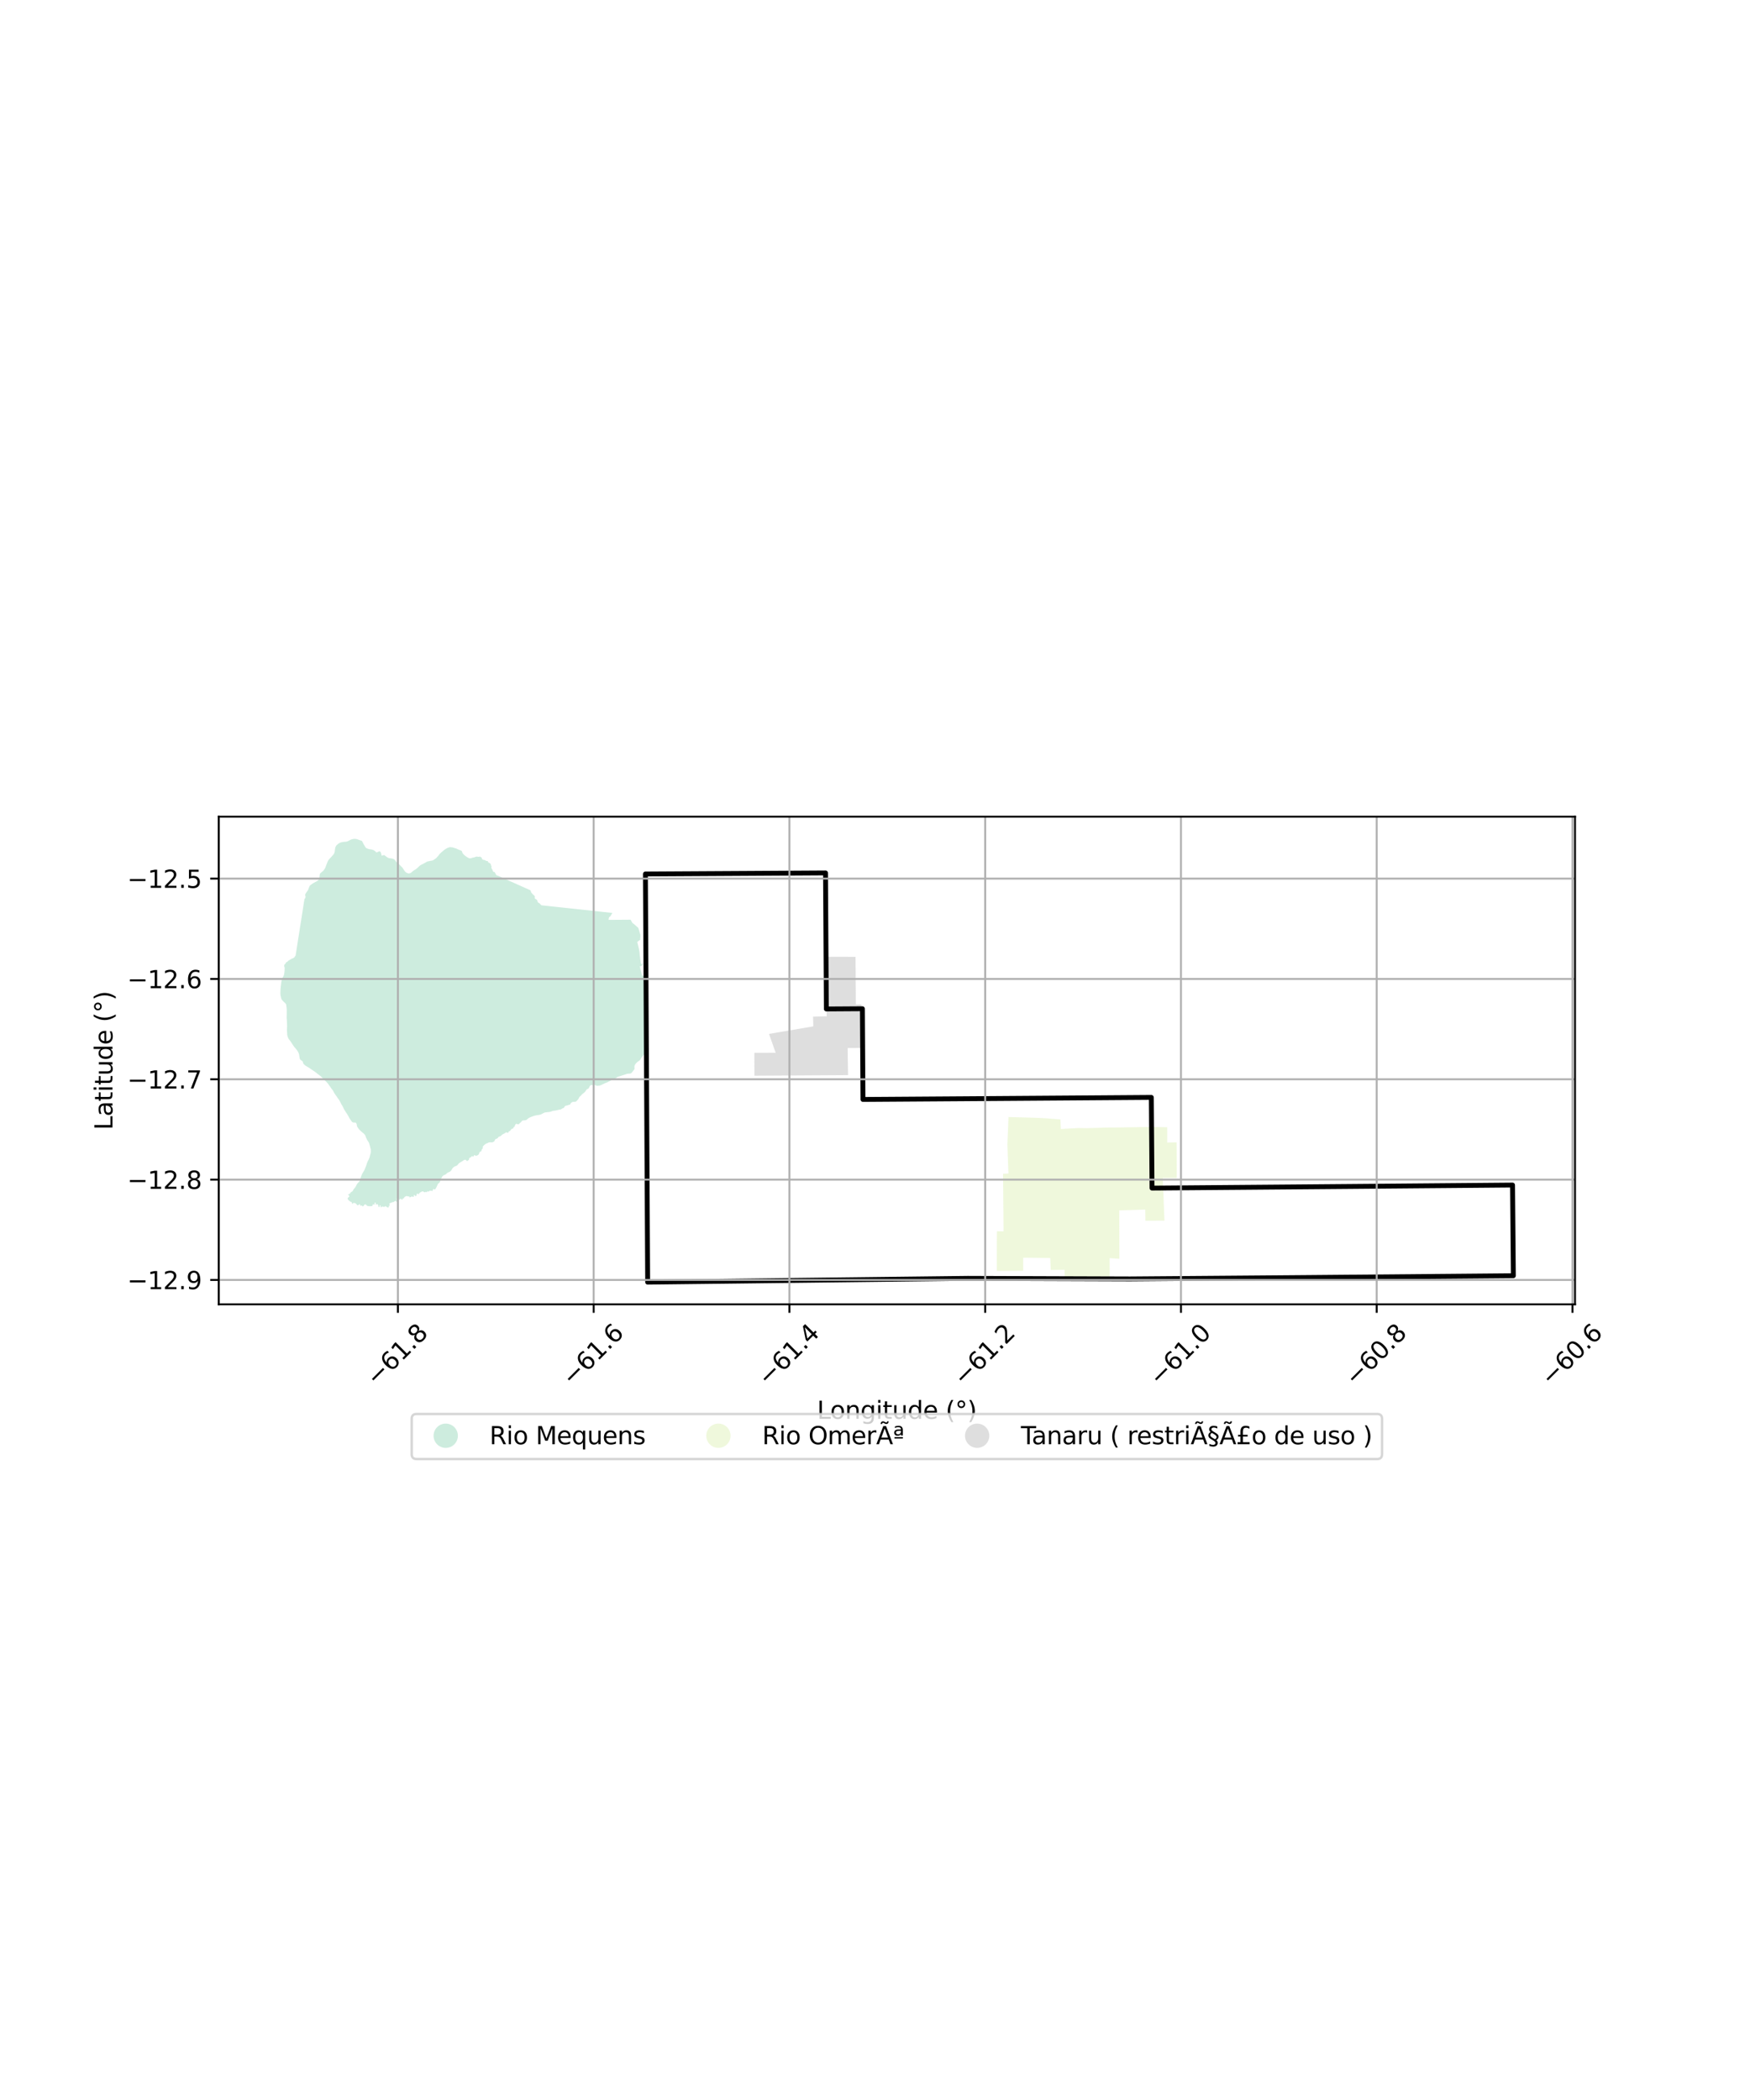 <?xml version="1.0" encoding="utf-8" standalone="no"?>
<!DOCTYPE svg PUBLIC "-//W3C//DTD SVG 1.1//EN"
  "http://www.w3.org/Graphics/SVG/1.1/DTD/svg11.dtd">
<svg xmlns:xlink="http://www.w3.org/1999/xlink" width="720pt" height="864pt" viewBox="0 0 720 864" xmlns="http://www.w3.org/2000/svg" version="1.1">
 <defs>
  <style type="text/css">*{stroke-linejoin: round; stroke-linecap: butt}</style>
 </defs>
 <g id="figure_1">
  <g id="patch_1">
   <path d="M 0 864 
L 720 864 
L 720 0 
L 0 0 
z
" style="fill: #ffffff"/>
  </g>
  <g id="axes_1">
   <g id="patch_2">
    <path d="M 90 536.633 
L 648 536.633 
L 648 336.007 
L 90 336.007 
z
" style="fill: #ffffff"/>
   </g>
   <g id="PatchCollection_1">
    <path d="M 414.908 459.576 
L 422.682 459.786 
L 426.402 459.902 
L 430.15 460.085 
L 433.756 460.375 
L 436.297 460.579 
L 436.472 464.508 
L 439.983 464.314 
L 443.684 464.108 
L 447.299 464.159 
L 450.998 464.047 
L 454.82 463.91 
L 458.528 463.883 
L 462.307 463.827 
L 465.982 463.774 
L 469.714 463.715 
L 473.428 463.655 
L 477.134 463.713 
L 480.217 463.767 
L 480.241 467.701 
L 480.23 470.074 
L 484.073 470.002 
L 484.118 473.669 
L 484.131 477.43 
L 484.149 481.199 
L 484.151 484.63 
L 480.228 484.633 
L 478.396 484.634 
L 478.544 488.419 
L 478.691 492.138 
L 478.839 495.887 
L 478.985 499.611 
L 479.089 502.204 
L 475.33 502.225 
L 471.261 502.247 
L 471.2 497.654 
L 467.531 497.773 
L 463.958 497.888 
L 460.498 497.976 
L 460.508 501.408 
L 460.52 505.292 
L 460.531 508.966 
L 460.543 512.738 
L 460.555 516.474 
L 460.56 517.897 
L 456.536 517.641 
L 456.553 521.425 
L 456.576 525.051 
L 456.579 526.063 
L 453.026 526.057 
L 449.194 526.069 
L 445.79 526.1 
L 442.051 526.146 
L 438.053 526.135 
L 438.004 522.411 
L 434.517 522.475 
L 432.301 522.512 
L 432.155 519.007 
L 432.095 517.575 
L 428.435 517.533 
L 424.726 517.483 
L 420.965 517.453 
L 420.979 521.156 
L 420.985 522.825 
L 417.354 522.853 
L 413.645 522.873 
L 410.119 522.893 
L 410.117 518.98 
L 410.125 515.247 
L 410.134 511.521 
L 410.15 507.794 
L 410.188 506.549 
L 412.895 506.612 
L 412.86 502.755 
L 412.826 499.026 
L 412.792 495.304 
L 412.759 491.62 
L 412.722 487.551 
L 412.692 484.23 
L 412.681 482.909 
L 414.892 482.823 
L 414.756 479.129 
L 414.622 475.411 
L 414.493 471.679 
L 414.464 470.833 
L 414.621 467.171 
L 414.772 463.483 
L 414.908 459.576 
" clip-path="url(#pc1fd253b7a)" style="fill: #e6f5c9; fill-opacity: 0.65"/>
    <path d="M 159.589 496.787 
L 159.47 496.773 
L 159.381 496.745 
L 159.28 496.691 
L 159.168 496.609 
L 159.028 496.512 
L 158.848 496.397 
L 158.639 496.311 
L 158.517 496.283 
L 158.435 496.302 
L 158.313 496.364 
L 158.216 496.447 
L 158.117 496.535 
L 158.036 496.544 
L 157.961 496.539 
L 157.917 496.531 
L 157.83 496.503 
L 157.708 496.44 
L 157.619 496.42 
L 157.533 496.407 
L 157.395 496.394 
L 157.278 496.397 
L 157.162 496.431 
L 157.068 496.518 
L 156.974 496.61 
L 156.894 496.658 
L 156.841 496.678 
L 156.792 496.686 
L 156.731 496.687 
L 156.681 496.667 
L 156.65 496.645 
L 156.614 496.604 
L 156.58 496.531 
L 156.566 496.42 
L 156.582 496.277 
L 156.606 496.188 
L 156.606 496.071 
L 156.6 496.029 
L 156.58 495.982 
L 156.525 495.929 
L 156.455 495.899 
L 156.378 495.891 
L 156.303 495.891 
L 156.259 495.922 
L 156.19 495.992 
L 156.154 496.051 
L 156.135 496.098 
L 156.135 496.187 
L 156.152 496.254 
L 156.199 496.343 
L 156.228 496.421 
L 156.225 496.466 
L 156.208 496.497 
L 156.178 496.53 
L 156.137 496.561 
L 156.081 496.592 
L 156.02 496.609 
L 155.907 496.604 
L 155.779 496.56 
L 155.709 496.493 
L 155.662 496.39 
L 155.639 496.315 
L 155.645 496.257 
L 155.675 496.203 
L 155.727 496.145 
L 155.735 496.106 
L 155.718 496.05 
L 155.679 496 
L 155.64 495.955 
L 155.576 495.908 
L 155.543 495.85 
L 155.507 495.783 
L 155.475 495.641 
L 155.42 495.532 
L 155.361 495.466 
L 155.311 495.43 
L 155.233 495.419 
L 155.167 495.419 
L 155.1 495.456 
L 155.006 495.509 
L 154.915 495.551 
L 154.854 495.568 
L 154.785 495.572 
L 154.707 495.569 
L 154.641 495.558 
L 154.593 495.539 
L 154.56 495.506 
L 154.529 495.458 
L 154.509 495.38 
L 154.498 495.294 
L 154.506 495.224 
L 154.522 495.152 
L 154.558 495.076 
L 154.599 495.009 
L 154.632 494.936 
L 154.626 494.878 
L 154.593 494.853 
L 154.537 494.831 
L 154.44 494.814 
L 154.354 494.804 
L 154.302 494.807 
L 154.241 494.815 
L 154.208 494.832 
L 154.169 494.866 
L 154.128 494.933 
L 154.095 495 
L 154.081 495.103 
L 154.084 495.179 
L 154.099 495.321 
L 154.108 495.469 
L 154.097 495.538 
L 154.061 495.58 
L 154.022 495.611 
L 153.981 495.628 
L 153.939 495.631 
L 153.895 495.629 
L 153.828 495.615 
L 153.773 495.59 
L 153.684 495.538 
L 153.612 495.504 
L 153.587 495.502 
L 153.517 495.502 
L 153.468 495.516 
L 153.404 495.55 
L 153.365 495.584 
L 153.332 495.628 
L 153.316 495.687 
L 153.305 495.818 
L 153.309 495.919 
L 153.295 495.98 
L 153.256 496.033 
L 153.212 496.081 
L 153.171 496.12 
L 153.099 496.157 
L 153.002 496.202 
L 152.891 496.241 
L 152.769 496.264 
L 152.573 496.26 
L 152.243 496.258 
L 151.78 496.252 
L 151.455 496.214 
L 151.247 496.157 
L 151.019 496.06 
L 150.855 495.944 
L 150.713 495.783 
L 150.574 495.63 
L 150.437 495.527 
L 150.348 495.505 
L 150.24 495.511 
L 150.16 495.534 
L 150.082 495.571 
L 149.989 495.638 
L 149.875 495.747 
L 149.765 495.887 
L 149.633 496.075 
L 149.5 496.209 
L 149.428 496.265 
L 149.356 496.294 
L 149.287 496.311 
L 149.21 496.317 
L 149.135 496.311 
L 149.09 496.287 
L 149.046 496.253 
L 149.029 496.2 
L 149.012 496.131 
L 148.976 496.047 
L 148.926 496.017 
L 148.864 495.984 
L 148.801 495.961 
L 148.737 495.962 
L 148.676 495.976 
L 148.637 495.993 
L 148.54 496.032 
L 148.474 496.052 
L 148.393 496.058 
L 148.332 496.044 
L 148.243 495.964 
L 148.162 495.847 
L 148.117 495.73 
L 148.128 495.605 
L 148.139 495.521 
L 148.125 495.468 
L 148.069 495.421 
L 148.033 495.407 
L 147.975 495.41 
L 147.93 495.421 
L 147.883 495.452 
L 147.82 495.503 
L 147.66 495.66 
L 147.555 495.741 
L 147.408 495.828 
L 147.289 495.871 
L 147.203 495.868 
L 147.128 495.863 
L 147.051 495.847 
L 146.989 495.822 
L 146.909 495.766 
L 146.82 495.689 
L 146.761 495.563 
L 146.649 495.399 
L 146.532 495.288 
L 146.307 495.114 
L 146.082 494.986 
L 145.874 494.957 
L 145.649 494.921 
L 145.505 494.911 
L 145.411 494.914 
L 145.355 494.939 
L 145.267 495.054 
L 145.137 495.191 
L 145.038 495.25 
L 145.007 495.267 
L 144.977 495.27 
L 144.941 495.262 
L 144.916 495.245 
L 144.888 495.212 
L 144.857 495.176 
L 144.813 495.109 
L 144.765 495.015 
L 144.762 494.97 
L 144.77 494.878 
L 144.77 494.783 
L 144.769 494.73 
L 144.752 494.672 
L 144.713 494.622 
L 144.666 494.583 
L 144.594 494.547 
L 144.524 494.519 
L 144.458 494.497 
L 144.394 494.47 
L 144.255 494.425 
L 144.013 494.29 
L 143.713 494.057 
L 143.504 493.879 
L 143.301 493.657 
L 143.122 493.412 
L 143.063 493.259 
L 143.046 493.165 
L 143.046 493.059 
L 143.07 492.941 
L 143.128 492.829 
L 143.236 492.72 
L 143.402 492.597 
L 143.592 492.442 
L 143.661 492.356 
L 143.686 492.277 
L 143.688 492.171 
L 143.665 492.038 
L 143.615 491.915 
L 143.559 491.793 
L 143.447 491.659 
L 143.308 491.52 
L 143.113 491.338 
L 143.153 491.345 
L 143.485 491.33 
L 143.739 491.231 
L 143.875 491.145 
L 144.005 491.027 
L 144.154 490.836 
L 144.251 490.645 
L 144.335 490.553 
L 144.472 490.474 
L 144.673 490.342 
L 144.913 490.184 
L 145.101 490.006 
L 145.198 489.875 
L 145.289 489.671 
L 145.431 489.376 
L 145.547 489.217 
L 145.767 488.997 
L 145.987 488.731 
L 146.171 488.463 
L 146.415 488.1 
L 146.628 487.647 
L 146.925 487.138 
L 147.132 486.852 
L 147.307 486.648 
L 147.554 486.424 
L 147.735 486.214 
L 147.864 486.036 
L 148.084 485.596 
L 148.161 485.308 
L 148.27 484.947 
L 148.424 484.435 
L 148.784 483.477 
L 148.951 483.095 
L 149.152 482.695 
L 149.393 482.286 
L 149.748 481.735 
L 150.002 481.234 
L 150.211 480.712 
L 150.617 479.694 
L 150.874 478.907 
L 151.17 478.054 
L 151.389 477.581 
L 151.651 477.117 
L 151.882 476.609 
L 152.079 476.064 
L 152.162 475.73 
L 152.258 475.336 
L 152.393 474.844 
L 152.501 474.359 
L 152.565 473.946 
L 152.563 473.481 
L 152.548 473.081 
L 152.534 472.826 
L 152.461 472.564 
L 152.388 472.296 
L 152.211 471.526 
L 152.1 471.186 
L 151.989 470.791 
L 151.888 470.406 
L 151.799 470.15 
L 151.692 469.975 
L 151.371 469.487 
L 151.105 469.08 
L 150.962 468.811 
L 150.813 468.472 
L 150.673 468.21 
L 150.526 467.831 
L 150.396 467.446 
L 150.311 467.235 
L 150.236 467.074 
L 150.123 466.912 
L 149.941 466.686 
L 149.588 466.318 
L 149.077 465.909 
L 148.566 465.457 
L 148.295 465.211 
L 147.874 464.798 
L 147.638 464.524 
L 147.258 464.007 
L 146.97 463.518 
L 146.878 463.321 
L 146.822 463.013 
L 146.766 462.683 
L 146.743 462.488 
L 146.711 462.394 
L 146.599 462.221 
L 146.476 462.025 
L 146.395 461.925 
L 146.299 461.864 
L 146.142 461.846 
L 145.832 461.847 
L 145.483 461.837 
L 145.349 461.814 
L 145.218 461.773 
L 145.057 461.715 
L 144.896 461.604 
L 144.707 461.42 
L 144.561 461.209 
L 144.422 460.993 
L 144.225 460.728 
L 143.917 460.302 
L 143.744 460.017 
L 143.384 459.313 
L 143.156 458.91 
L 142.933 458.517 
L 142.25 457.506 
L 142.038 457.176 
L 141.502 456.295 
L 141.289 455.822 
L 141.076 455.353 
L 140.914 455.091 
L 140.513 454.411 
L 140.363 454.168 
L 139.968 453.349 
L 139.725 452.86 
L 139.166 452.053 
L 138.912 451.734 
L 138.511 451.112 
L 138.218 450.712 
L 137.802 450.109 
L 137.567 449.77 
L 137.15 448.986 
L 136.876 448.524 
L 136.356 447.86 
L 136.129 447.541 
L 135.67 446.864 
L 135.346 446.418 
L 134.911 445.826 
L 134.591 445.446 
L 134.31 445.12 
L 133.741 444.567 
L 133.176 443.964 
L 132.884 443.703 
L 132.354 443.19 
L 132.222 443.062 
L 131.822 442.698 
L 131.311 442.295 
L 131.111 442.134 
L 130.892 441.996 
L 130.62 441.797 
L 130.105 441.356 
L 129.667 441.034 
L 129.025 440.578 
L 128.361 440.145 
L 127.765 439.747 
L 127.281 439.394 
L 126.44 438.897 
L 125.857 438.552 
L 125.415 438.215 
L 125.111 437.942 
L 124.88 437.681 
L 124.761 437.489 
L 124.695 437.331 
L 124.656 437.111 
L 124.632 436.961 
L 124.59 436.861 
L 124.49 436.715 
L 124.378 436.577 
L 124.255 436.465 
L 124.121 436.389 
L 123.886 436.232 
L 123.702 436.082 
L 123.59 435.971 
L 123.467 435.821 
L 123.367 435.617 
L 123.289 435.378 
L 123.234 435.032 
L 123.156 434.546 
L 123.092 434.068 
L 123.022 433.76 
L 122.875 433.291 
L 122.674 432.852 
L 122.419 432.421 
L 122.139 432.02 
L 121.703 431.463 
L 121.113 430.799 
L 120.799 430.343 
L 120.402 429.769 
L 119.975 429.111 
L 119.309 428.148 
L 118.883 427.603 
L 118.679 427.292 
L 118.528 426.938 
L 118.358 426.557 
L 118.275 426.228 
L 118.184 425.854 
L 118.161 425.532 
L 118.121 424.926 
L 118.081 424.305 
L 118.059 423.923 
L 118.049 423.631 
L 118.07 423.264 
L 118.083 422.867 
L 118.11 422.185 
L 118.1 421.549 
L 118.067 420.815 
L 118.034 419.857 
L 117.94 418.884 
L 117.964 417.282 
L 117.97 415.23 
L 117.886 414.459 
L 117.815 413.953 
L 117.801 413.761 
L 117.787 413.569 
L 117.779 413.53 
L 117.746 413.367 
L 117.676 413.199 
L 117.577 413.004 
L 117.483 412.89 
L 117.362 412.762 
L 117.221 412.601 
L 116.817 412.252 
L 116.557 411.983 
L 116.332 411.757 
L 115.985 411.359 
L 115.804 411.051 
L 115.639 410.612 
L 115.619 410.404 
L 115.591 410.181 
L 115.543 409.993 
L 115.516 409.865 
L 115.469 409.73 
L 115.421 409.629 
L 115.4 409.42 
L 115.372 409.083 
L 115.364 408.605 
L 115.375 408.012 
L 115.4 407.334 
L 115.436 406.616 
L 115.5 406.016 
L 115.591 405.302 
L 115.643 404.897 
L 115.688 404.432 
L 115.76 403.892 
L 115.852 403.501 
L 115.937 403.123 
L 116.05 402.806 
L 116.142 402.549 
L 116.302 402.178 
L 116.474 401.881 
L 116.674 401.523 
L 116.833 401.05 
L 116.931 400.614 
L 116.973 400.307 
L 117.032 399.936 
L 117.078 399.477 
L 117.101 399.057 
L 117.118 398.53 
L 117.112 398.157 
L 116.911 397.428 
L 116.984 397.084 
L 117.052 396.861 
L 117.293 396.57 
L 117.472 396.466 
L 117.638 396.097 
L 117.794 395.835 
L 117.945 395.781 
L 118.122 395.809 
L 118.621 395.28 
L 119.519 394.719 
L 119.677 394.665 
L 120.02 394.435 
L 120.496 394.276 
L 121.045 393.927 
L 121.223 393.745 
L 121.308 393.493 
L 121.604 393.235 
L 121.801 391.971 
L 122.384 388.26 
L 122.964 384.567 
L 123.539 380.906 
L 123.957 378.245 
L 124.124 377.192 
L 124.7 373.503 
L 125.277 369.819 
L 125.463 369.669 
L 125.594 369.512 
L 125.644 369.359 
L 125.709 369.013 
L 125.703 368.81 
L 125.637 368.613 
L 125.575 368.357 
L 125.574 368.119 
L 125.628 367.869 
L 125.73 367.661 
L 125.886 367.417 
L 126.241 366.891 
L 126.518 366.518 
L 126.704 366.212 
L 126.795 366.084 
L 126.842 365.931 
L 126.908 365.712 
L 126.962 365.553 
L 127.298 364.765 
L 127.454 364.447 
L 127.598 364.27 
L 127.785 364.111 
L 128.207 363.81 
L 128.769 363.424 
L 129.518 363.012 
L 130.127 362.68 
L 130.395 362.545 
L 130.745 362.296 
L 131.038 362.023 
L 131.217 361.8 
L 131.312 361.558 
L 131.337 361.392 
L 131.415 361.091 
L 131.438 360.832 
L 131.515 360.096 
L 131.574 359.715 
L 131.659 359.462 
L 131.792 359.302 
L 131.962 359.129 
L 132.254 358.907 
L 132.539 358.635 
L 132.916 358.345 
L 133.183 358.049 
L 133.425 357.68 
L 133.716 357.236 
L 133.825 357.002 
L 133.934 356.787 
L 133.964 356.652 
L 134.012 356.492 
L 134.114 356.227 
L 134.495 355.292 
L 134.712 354.701 
L 134.961 354.163 
L 135.133 353.866 
L 135.38 353.596 
L 135.563 353.349 
L 135.994 352.892 
L 136.377 352.496 
L 136.841 351.963 
L 137.283 351.445 
L 137.485 351.088 
L 137.619 350.746 
L 137.715 350.358 
L 137.752 350.009 
L 137.806 349.577 
L 137.846 349.22 
L 137.89 349 
L 137.927 348.833 
L 138.046 348.491 
L 138.263 348.027 
L 138.427 347.799 
L 138.889 347.388 
L 138.973 347.322 
L 139.241 347.113 
L 139.651 346.853 
L 139.981 346.7 
L 140.323 346.585 
L 141.357 346.376 
L 142.14 346.319 
L 142.535 346.28 
L 142.84 346.202 
L 143.246 346.034 
L 144.057 345.598 
L 144.515 345.391 
L 145.015 345.252 
L 145.707 345.136 
L 145.982 345.127 
L 146.321 345.156 
L 146.63 345.2 
L 147.022 345.319 
L 147.293 345.424 
L 148.153 345.732 
L 148.831 345.933 
L 148.851 345.939 
L 149.271 346.624 
L 149.568 347.253 
L 149.959 347.891 
L 150.313 348.51 
L 150.503 348.758 
L 150.76 348.957 
L 151.264 349.165 
L 151.615 349.288 
L 152.023 349.391 
L 152.564 349.456 
L 152.991 349.54 
L 153.389 349.652 
L 153.741 349.804 
L 154.007 349.946 
L 154.34 350.212 
L 154.702 350.564 
L 154.827 350.69 
L 154.949 350.698 
L 155.121 350.658 
L 155.481 350.513 
L 155.79 350.341 
L 156.018 350.274 
L 156.181 350.271 
L 156.302 350.319 
L 156.532 350.433 
L 156.822 351.11 
L 157.015 352.058 
L 158.064 351.784 
L 159.14 352.608 
L 159.643 352.911 
L 160.061 353.064 
L 160.869 353.173 
L 161.466 353.276 
L 161.892 353.418 
L 162.151 353.559 
L 162.397 353.758 
L 162.837 354.3 
L 163.084 354.615 
L 163.437 354.969 
L 163.742 355.185 
L 164.132 355.53 
L 164.568 355.939 
L 164.769 356.185 
L 164.988 356.421 
L 165.161 356.57 
L 165.482 356.88 
L 165.682 357.122 
L 166.04 357.692 
L 166.487 358.367 
L 166.911 358.816 
L 167.344 359.103 
L 167.798 359.286 
L 168.026 359.341 
L 168.219 359.347 
L 168.487 359.314 
L 168.79 359.223 
L 169.015 359.133 
L 169.151 359.03 
L 169.261 358.937 
L 169.383 358.833 
L 169.68 358.572 
L 170.153 358.216 
L 170.351 358.062 
L 170.909 357.731 
L 171.337 357.414 
L 171.698 357.125 
L 171.968 356.881 
L 172.488 356.349 
L 172.832 356.096 
L 173.128 355.886 
L 173.481 355.708 
L 173.744 355.59 
L 174.365 355.264 
L 175.167 354.825 
L 175.477 354.63 
L 175.718 354.504 
L 176.201 354.345 
L 176.491 354.349 
L 176.505 354.344 
L 176.752 354.258 
L 177.038 354.19 
L 177.362 354.137 
L 177.687 354.084 
L 177.979 354.015 
L 178.252 353.883 
L 178.627 353.644 
L 178.906 353.444 
L 179.293 353.172 
L 179.527 352.985 
L 179.724 352.76 
L 180.028 352.432 
L 180.237 352.213 
L 180.502 351.846 
L 180.863 351.389 
L 181.04 351.202 
L 181.37 350.873 
L 181.744 350.538 
L 182.092 350.248 
L 182.403 349.99 
L 182.942 349.558 
L 183.405 349.248 
L 184.021 348.912 
L 184.32 348.782 
L 184.561 348.691 
L 184.917 348.587 
L 185.159 348.554 
L 185.477 348.565 
L 185.91 348.614 
L 186.228 348.657 
L 186.464 348.727 
L 186.917 348.872 
L 187.165 348.948 
L 187.49 349.027 
L 187.733 349.125 
L 188.186 349.341 
L 188.772 349.614 
L 189.537 349.892 
L 189.844 350.038 
L 189.946 350.111 
L 190.029 350.204 
L 190.093 350.389 
L 190.197 350.722 
L 190.326 351.023 
L 190.428 351.17 
L 191.01 351.789 
L 191.445 352.137 
L 191.853 352.426 
L 192.128 352.637 
L 192.562 352.872 
L 192.945 353.062 
L 193.161 353.119 
L 193.327 353.138 
L 193.531 353.13 
L 193.804 353.077 
L 194.192 352.954 
L 194.484 352.856 
L 194.891 352.809 
L 195.139 352.738 
L 195.546 352.582 
L 195.914 352.448 
L 196.132 352.436 
L 197.194 352.537 
L 197.313 352.346 
L 197.739 352.614 
L 198.018 352.718 
L 198.193 352.896 
L 198.311 353.384 
L 198.706 353.727 
L 199.196 353.801 
L 199.448 353.866 
L 200.107 354.239 
L 200.703 354.283 
L 200.804 354.642 
L 201.043 354.939 
L 201.417 354.995 
L 201.982 355.604 
L 201.962 355.989 
L 202.233 356.376 
L 202.156 356.716 
L 202.219 357.218 
L 202.373 357.558 
L 202.596 357.792 
L 202.774 358.44 
L 203.103 358.731 
L 203.516 358.786 
L 203.845 359.39 
L 204.014 359.731 
L 204.185 360.034 
L 204.426 360.179 
L 204.766 360.256 
L 208.203 361.796 
L 211.418 363.237 
L 214.867 364.782 
L 218.249 366.296 
L 218.49 366.971 
L 218.607 367.29 
L 218.835 367.517 
L 219.008 367.684 
L 219.303 368.045 
L 219.681 368.329 
L 220.002 368.698 
L 220.022 368.876 
L 220.012 369.208 
L 220.032 369.65 
L 220.596 370.011 
L 220.832 370.173 
L 220.937 370.244 
L 220.952 370.404 
L 221.085 370.537 
L 221.096 370.754 
L 221.213 370.958 
L 221.196 371.184 
L 221.413 371.277 
L 221.52 371.4 
L 221.674 371.486 
L 221.928 371.641 
L 222.211 371.844 
L 222.33 372.063 
L 222.593 372.284 
L 222.672 372.432 
L 222.919 372.477 
L 225.957 372.802 
L 229.768 373.219 
L 233.452 373.611 
L 237.136 374.009 
L 238.243 374.127 
L 238.403 374.144 
L 240.659 374.385 
L 244.528 374.804 
L 248.231 375.205 
L 251.895 375.6 
L 251.89 375.731 
L 251.252 376.79 
L 251.109 376.985 
L 251 377.113 
L 250.812 377.172 
L 250.606 377.393 
L 250.467 377.881 
L 250.406 378.179 
L 250.381 378.455 
L 251.999 378.45 
L 255.769 378.423 
L 259.471 378.395 
L 259.504 378.505 
L 259.521 378.564 
L 260.182 379.71 
L 260.891 380.235 
L 262.56 381.708 
L 262.663 381.92 
L 262.79 382.353 
L 263.025 383.09 
L 263.211 383.742 
L 263.352 384.23 
L 263.503 384.623 
L 263.488 385.121 
L 263.484 385.453 
L 263.408 385.968 
L 263.404 386.445 
L 263.405 386.681 
L 263.112 386.862 
L 262.801 387.057 
L 262.538 387.306 
L 262.288 387.407 
L 262.198 387.566 
L 262.256 387.884 
L 262.424 388.536 
L 262.536 389.013 
L 262.636 389.403 
L 262.691 389.65 
L 262.826 390.184 
L 262.903 390.579 
L 263.035 391.242 
L 263.138 391.894 
L 263.161 392.37 
L 263.214 392.895 
L 263.275 393.579 
L 263.396 393.931 
L 263.364 394.374 
L 263.447 394.669 
L 263.528 395.333 
L 263.597 395.637 
L 263.621 396.013 
L 263.647 396.155 
L 263.759 396.411 
L 263.866 396.674 
L 264.015 396.708 
L 264.387 396.464 
L 264.526 396.542 
L 264.512 396.675 
L 264.342 396.866 
L 264.015 397.214 
L 263.849 397.508 
L 263.675 397.564 
L 263.489 397.514 
L 263.328 397.448 
L 263.282 397.631 
L 263.36 398.006 
L 263.445 398.562 
L 263.523 398.913 
L 263.647 399.19 
L 263.892 400.181 
L 264.112 401.184 
L 264.154 401.308 
L 264.336 401.39 
L 264.634 401.427 
L 264.96 401.499 
L 265.292 401.669 
L 265.831 401.774 
L 265.849 405.55 
L 265.867 409.236 
L 265.886 413.008 
L 265.903 416.702 
L 265.92 420.435 
L 265.954 424.178 
L 265.987 427.903 
L 266.005 432.283 
L 265.594 432.88 
L 265.177 433.41 
L 264.881 433.938 
L 264.685 434.289 
L 264.211 434.771 
L 264.149 434.847 
L 263.972 435.066 
L 263.824 435.295 
L 263.662 435.582 
L 263.437 435.984 
L 263.211 436.271 
L 262.878 436.509 
L 262.531 436.719 
L 262.49 436.752 
L 262.213 436.978 
L 261.697 437.446 
L 261.393 437.826 
L 261.182 438.221 
L 261.049 438.501 
L 261.044 438.591 
L 261.03 438.908 
L 261.055 439.645 
L 261.028 439.867 
L 260.887 440.082 
L 260.463 440.635 
L 260.132 441.059 
L 259.869 441.371 
L 259.674 441.538 
L 259.517 441.628 
L 259.185 441.706 
L 258.74 441.733 
L 258.365 441.746 
L 258.005 441.794 
L 257.662 441.916 
L 257.068 442.123 
L 256.201 442.396 
L 255.664 442.576 
L 255.257 442.712 
L 255.069 442.77 
L 254.463 442.959 
L 254.159 443.06 
L 253.948 443.166 
L 253.659 443.358 
L 253.414 443.565 
L 253.21 443.71 
L 252.883 443.847 
L 252.521 443.958 
L 252.267 444.041 
L 251.801 444.249 
L 251.167 444.602 
L 250.736 444.845 
L 249.774 445.34 
L 249.27 445.517 
L 248.928 445.659 
L 248.497 445.863 
L 248.054 446.071 
L 247.523 446.33 
L 247.269 446.448 
L 246.935 446.566 
L 246.561 446.658 
L 246.241 446.694 
L 245.867 446.716 
L 245.578 446.725 
L 245.419 446.679 
L 245.172 446.553 
L 244.859 446.422 
L 244.689 446.369 
L 244.592 446.354 
L 244.5 446.343 
L 244.43 446.351 
L 244.357 446.398 
L 244.28 446.476 
L 244.238 446.515 
L 244.146 446.539 
L 244.065 446.539 
L 243.933 446.501 
L 243.779 446.459 
L 243.652 446.448 
L 243.466 446.441 
L 243.177 446.433 
L 243.111 446.457 
L 242.891 446.604 
L 242.758 446.708 
L 242.665 446.836 
L 242.556 447.02 
L 242.452 447.265 
L 242.397 447.382 
L 242.348 447.499 
L 242.294 447.605 
L 242.2 447.711 
L 242.03 447.889 
L 241.843 447.985 
L 241.645 448.064 
L 241.463 448.181 
L 241.293 448.338 
L 241.118 448.6 
L 240.937 448.884 
L 240.784 449.101 
L 240.487 449.414 
L 240.229 449.638 
L 239.965 449.845 
L 239.603 450.119 
L 239.334 450.392 
L 239.142 450.627 
L 238.993 450.794 
L 238.752 450.984 
L 238.455 451.269 
L 238.307 451.47 
L 238.192 451.659 
L 238.105 451.899 
L 238.006 452.094 
L 237.886 452.272 
L 237.595 452.596 
L 237.524 452.691 
L 237.327 452.881 
L 237.085 453.132 
L 236.964 453.188 
L 236.771 453.272 
L 236.391 453.313 
L 236.021 453.321 
L 235.668 453.362 
L 235.409 453.452 
L 235.175 453.581 
L 235.145 453.598 
L 234.958 453.777 
L 234.804 453.983 
L 234.706 454.167 
L 234.613 454.334 
L 234.487 454.451 
L 234.371 454.513 
L 234.184 454.564 
L 233.963 454.593 
L 233.715 454.655 
L 233.462 454.779 
L 233.286 454.841 
L 233.098 454.859 
L 232.921 454.871 
L 232.784 454.905 
L 232.442 455.106 
L 232.239 455.341 
L 232.152 455.525 
L 232.054 455.697 
L 231.784 455.904 
L 231.536 456.011 
L 231.365 456.029 
L 231.233 456.102 
L 230.964 456.325 
L 230.777 456.426 
L 230.678 456.471 
L 230.546 456.511 
L 230.259 456.512 
L 230.032 456.541 
L 229.354 456.723 
L 228.864 456.836 
L 228.588 456.899 
L 228.163 456.951 
L 227.728 456.992 
L 227.193 457.134 
L 226.835 457.291 
L 226.394 457.421 
L 225.969 457.496 
L 225.572 457.537 
L 225.291 457.566 
L 225.104 457.582 
L 225.009 457.59 
L 224.623 457.653 
L 224.281 457.677 
L 224.028 457.745 
L 223.819 457.852 
L 223.257 458.138 
L 222.64 458.452 
L 222.277 458.598 
L 221.868 458.67 
L 221.311 458.775 
L 220.639 458.868 
L 220.016 459.016 
L 219.344 459.225 
L 218.754 459.433 
L 218.308 459.63 
L 217.763 459.866 
L 217.328 460.13 
L 217.081 460.347 
L 216.762 460.644 
L 216.526 460.811 
L 216.211 460.902 
L 215.847 460.937 
L 215.522 460.961 
L 215.273 460.962 
L 215.042 461.008 
L 214.887 461.064 
L 214.728 461.215 
L 214.558 461.444 
L 214.295 461.739 
L 213.905 462.086 
L 213.712 462.231 
L 213.569 462.382 
L 213.459 462.483 
L 213.349 462.55 
L 213.228 462.589 
L 213.107 462.591 
L 212.886 462.524 
L 212.798 462.46 
L 212.672 462.4 
L 212.603 462.387 
L 212.476 462.371 
L 212.318 462.438 
L 212.19 462.534 
L 212.069 462.651 
L 211.938 462.868 
L 211.845 463.119 
L 211.797 463.313 
L 211.753 463.436 
L 211.709 463.503 
L 211.643 463.564 
L 211.511 463.631 
L 211.335 463.727 
L 211.275 463.816 
L 211.231 463.961 
L 211.193 464.083 
L 211.166 464.194 
L 211.111 464.278 
L 211.007 464.351 
L 210.913 464.379 
L 210.665 464.402 
L 210.582 464.43 
L 210.335 464.643 
L 210.186 464.802 
L 210.099 464.983 
L 209.951 465.173 
L 209.863 465.273 
L 209.737 465.357 
L 209.544 465.397 
L 209.4 465.459 
L 209.329 465.509 
L 209.269 465.593 
L 209.242 465.682 
L 209.226 465.815 
L 209.182 465.91 
L 209.05 466.033 
L 208.978 466.069 
L 208.887 466.07 
L 208.788 466.053 
L 208.603 465.988 
L 208.475 465.927 
L 208.346 465.883 
L 208.23 465.881 
L 208.133 465.904 
L 208.037 465.952 
L 207.894 466.086 
L 207.748 466.206 
L 207.476 466.371 
L 207.156 466.512 
L 206.777 466.727 
L 206.501 466.907 
L 206.393 467.026 
L 206.303 467.154 
L 206.226 467.219 
L 206.031 467.343 
L 205.819 467.476 
L 205.705 467.561 
L 205.555 467.597 
L 205.316 467.639 
L 205.239 467.692 
L 205.162 467.745 
L 205.027 467.864 
L 204.932 468.047 
L 204.779 468.231 
L 204.616 468.346 
L 204.326 468.498 
L 204.068 468.59 
L 203.851 468.683 
L 203.738 468.788 
L 203.657 468.935 
L 203.562 469.123 
L 203.513 469.305 
L 203.437 469.452 
L 203.234 469.668 
L 202.926 469.843 
L 202.673 469.944 
L 202.469 470.005 
L 202.142 470.006 
L 201.724 469.977 
L 201.398 469.969 
L 201.203 470.002 
L 201.008 470.067 
L 200.754 470.223 
L 200.514 470.33 
L 200.129 470.464 
L 199.826 470.625 
L 199.528 470.855 
L 199.294 471.063 
L 198.94 471.37 
L 198.782 471.571 
L 198.674 471.713 
L 198.625 471.878 
L 198.613 472.116 
L 198.6 472.394 
L 198.583 472.545 
L 198.502 472.65 
L 198.339 472.779 
L 198.226 472.903 
L 198.177 472.994 
L 198.145 473.049 
L 198.155 473.227 
L 198.115 473.369 
L 198.061 473.502 
L 198.012 473.575 
L 197.926 473.662 
L 197.713 473.801 
L 197.492 473.92 
L 197.302 474.045 
L 197.243 474.159 
L 197.176 474.36 
L 197.087 474.671 
L 196.984 474.909 
L 196.749 475.148 
L 196.545 475.286 
L 196.269 475.383 
L 196.119 475.425 
L 195.993 475.503 
L 195.916 475.549 
L 195.857 475.55 
L 195.711 475.505 
L 195.502 475.355 
L 195.347 475.278 
L 195.252 475.265 
L 195.143 475.265 
L 195.084 475.302 
L 195.021 475.353 
L 194.962 475.44 
L 194.949 475.522 
L 194.936 475.623 
L 194.9 475.696 
L 194.864 475.742 
L 194.814 475.788 
L 194.746 475.82 
L 194.66 475.834 
L 194.492 475.789 
L 194.355 475.731 
L 194.269 475.672 
L 194.21 475.672 
L 194.079 475.732 
L 193.952 475.815 
L 193.893 475.897 
L 193.858 476.007 
L 193.822 476.08 
L 193.717 476.136 
L 193.482 476.233 
L 193.274 476.339 
L 193.106 476.472 
L 193.053 476.577 
L 193.003 476.765 
L 192.973 476.989 
L 192.942 477.098 
L 192.91 477.162 
L 192.847 477.24 
L 192.72 477.31 
L 192.616 477.374 
L 192.476 477.53 
L 192.363 477.617 
L 192.227 477.65 
L 192.041 477.646 
L 191.982 477.592 
L 191.881 477.446 
L 191.767 477.314 
L 191.617 477.219 
L 191.499 477.156 
L 191.34 477.157 
L 191.267 477.153 
L 191.172 477.171 
L 190.995 477.254 
L 190.728 477.383 
L 190.335 477.655 
L 189.95 477.908 
L 189.493 478.184 
L 189.036 478.46 
L 188.706 478.736 
L 188.535 478.942 
L 188.377 479.153 
L 188.258 479.288 
L 188.223 479.327 
L 188.034 479.493 
L 187.839 479.63 
L 187.595 479.723 
L 187.305 479.825 
L 187.092 479.94 
L 186.865 480.051 
L 186.694 480.189 
L 186.418 480.405 
L 186.192 480.639 
L 186.021 480.909 
L 185.917 481.124 
L 185.742 481.413 
L 185.534 481.688 
L 185.322 481.885 
L 185.014 482.101 
L 184.645 482.264 
L 184.552 482.304 
L 184.316 482.419 
L 184.059 482.571 
L 183.893 482.657 
L 183.774 482.801 
L 183.616 482.994 
L 183.34 483.182 
L 183.042 483.348 
L 182.792 483.422 
L 182.593 483.519 
L 182.349 483.685 
L 182.114 483.855 
L 181.956 484.052 
L 181.879 484.18 
L 181.844 484.359 
L 181.826 484.464 
L 181.795 484.546 
L 181.745 484.61 
L 181.643 484.706 
L 181.497 484.834 
L 181.393 484.968 
L 181.298 485.174 
L 181.235 485.509 
L 181.183 485.796 
L 181.071 486.107 
L 180.963 486.331 
L 180.842 486.519 
L 180.652 486.693 
L 180.453 486.845 
L 180.295 486.987 
L 180.209 487.079 
L 180.074 487.308 
L 179.881 487.747 
L 179.728 488.127 
L 179.555 488.482 
L 179.427 488.718 
L 179.283 488.933 
L 179.107 489.253 
L 179.044 489.336 
L 178.985 489.382 
L 178.906 489.394 
L 178.799 489.387 
L 178.754 489.369 
L 178.701 489.328 
L 178.617 489.256 
L 178.553 489.215 
L 178.476 489.183 
L 178.435 489.175 
L 178.363 489.189 
L 178.227 489.312 
L 178.119 489.436 
L 178.087 489.551 
L 178.07 489.692 
L 178.021 489.848 
L 177.962 489.967 
L 177.935 489.999 
L 177.9 490.032 
L 177.732 489.978 
L 177.563 489.935 
L 177.283 489.9 
L 176.814 489.915 
L 176.745 489.939 
L 176.646 489.988 
L 176.589 490.032 
L 176.508 490.128 
L 176.398 490.229 
L 176.334 490.253 
L 176.286 490.263 
L 176.219 490.271 
L 176.165 490.264 
L 176.106 490.246 
L 176.062 490.226 
L 176.021 490.19 
L 175.957 490.105 
L 175.916 490.074 
L 175.867 490.062 
L 175.836 490.064 
L 175.8 490.085 
L 175.77 490.114 
L 175.752 490.16 
L 175.745 490.214 
L 175.747 490.284 
L 175.748 490.346 
L 175.748 490.403 
L 175.715 490.457 
L 175.692 490.483 
L 175.636 490.511 
L 175.595 490.522 
L 175.546 490.525 
L 175.497 490.515 
L 175.459 490.492 
L 175.433 490.458 
L 175.407 490.417 
L 175.368 490.368 
L 175.322 490.327 
L 175.271 490.33 
L 175.232 490.328 
L 175.174 490.356 
L 175.071 490.421 
L 174.954 490.494 
L 174.892 490.515 
L 174.826 490.531 
L 174.78 490.539 
L 174.723 490.536 
L 174.654 490.534 
L 174.569 490.514 
L 174.446 490.455 
L 174.323 490.358 
L 174.248 490.245 
L 174.158 490.199 
L 173.935 490.179 
L 173.74 490.196 
L 173.499 490.261 
L 173.341 490.347 
L 173.103 490.469 
L 172.855 490.636 
L 172.587 490.859 
L 172.444 491.006 
L 172.365 491.146 
L 172.34 491.211 
L 172.315 491.314 
L 172.251 491.381 
L 172.192 491.402 
L 172.159 491.402 
L 172.095 491.387 
L 172.072 491.374 
L 172.041 491.331 
L 172.02 491.284 
L 171.997 491.204 
L 171.948 491.127 
L 171.881 491.063 
L 171.811 491.056 
L 171.778 491.059 
L 171.722 491.064 
L 171.668 491.085 
L 171.607 491.111 
L 171.545 491.165 
L 171.502 491.207 
L 171.454 491.29 
L 171.411 491.419 
L 171.383 491.553 
L 171.369 491.757 
L 171.326 491.891 
L 171.267 491.982 
L 171.231 492.023 
L 171.175 492.059 
L 171.091 492.091 
L 171.047 492.104 
L 171.022 492.107 
L 170.983 492.107 
L 170.958 492.097 
L 170.909 492.079 
L 170.832 492.022 
L 170.739 491.925 
L 170.644 491.812 
L 170.54 491.67 
L 170.484 491.637 
L 170.445 491.637 
L 170.422 491.637 
L 170.394 491.65 
L 170.366 491.674 
L 170.315 491.726 
L 170.29 491.775 
L 170.267 491.852 
L 170.254 491.906 
L 170.26 491.968 
L 170.278 492.035 
L 170.299 492.115 
L 170.314 492.164 
L 170.322 492.216 
L 170.315 492.265 
L 170.297 492.303 
L 170.272 492.332 
L 170.238 492.35 
L 170.215 492.371 
L 170.164 492.394 
L 170.126 492.407 
L 170.062 492.415 
L 170.041 492.415 
L 169.995 492.416 
L 169.944 492.408 
L 169.885 492.393 
L 169.751 492.35 
L 169.692 492.314 
L 169.61 492.296 
L 169.38 492.292 
L 169.257 492.306 
L 169.205 492.332 
L 169.131 492.381 
L 169.034 492.433 
L 168.957 492.49 
L 168.873 492.542 
L 168.786 492.576 
L 168.709 492.6 
L 168.648 492.615 
L 168.615 492.621 
L 168.561 492.611 
L 168.512 492.593 
L 168.489 492.583 
L 168.468 492.565 
L 168.45 492.534 
L 168.44 492.495 
L 168.427 492.451 
L 168.424 492.397 
L 168.421 492.343 
L 168.411 492.284 
L 168.405 492.25 
L 168.377 492.235 
L 168.346 492.228 
L 168.313 492.228 
L 168.234 492.236 
L 168.108 492.247 
L 168.003 492.255 
L 167.872 492.258 
L 167.834 492.245 
L 167.736 492.207 
L 167.664 492.177 
L 167.59 492.138 
L 167.52 492.108 
L 167.456 492.087 
L 167.39 492.088 
L 167.308 492.103 
L 167.233 492.122 
L 167.157 492.145 
L 167.041 492.179 
L 166.916 492.219 
L 166.762 492.294 
L 166.612 492.385 
L 166.351 492.57 
L 166.279 492.675 
L 166.264 492.742 
L 166.26 492.764 
L 166.242 492.844 
L 166.215 492.896 
L 166.184 492.941 
L 166.128 492.992 
L 166.032 493.036 
L 165.968 493.056 
L 165.87 493.061 
L 165.766 493.094 
L 165.737 493.11 
L 165.692 493.152 
L 165.667 493.185 
L 165.653 493.217 
L 165.642 493.28 
L 165.638 493.343 
L 165.637 493.418 
L 165.621 493.465 
L 165.598 493.497 
L 165.557 493.522 
L 165.504 493.562 
L 165.43 493.594 
L 165.348 493.608 
L 165.313 493.608 
L 165.272 493.601 
L 165.242 493.575 
L 165.225 493.546 
L 165.209 493.485 
L 165.197 493.416 
L 165.179 493.363 
L 165.139 493.312 
L 165.106 493.288 
L 165.036 493.255 
L 164.959 493.236 
L 164.811 493.237 
L 164.715 493.245 
L 164.646 493.259 
L 164.578 493.277 
L 164.514 493.301 
L 164.5 493.327 
L 164.492 493.386 
L 164.491 493.435 
L 164.489 493.486 
L 164.47 493.571 
L 164.456 493.624 
L 164.449 493.638 
L 164.437 493.656 
L 164.425 493.666 
L 164.406 493.672 
L 164.38 493.674 
L 164.363 493.668 
L 164.323 493.65 
L 164.306 493.635 
L 164.27 493.599 
L 164.217 493.539 
L 164.186 493.49 
L 164.158 493.429 
L 164.146 493.372 
L 164.13 493.283 
L 164.132 493.212 
L 164.118 493.169 
L 164.096 493.151 
L 164.041 493.143 
L 163.933 493.132 
L 163.693 493.141 
L 163.414 493.173 
L 163.213 493.214 
L 163.137 493.246 
L 163.095 493.275 
L 163.071 493.299 
L 163.053 493.339 
L 163.049 493.37 
L 163.058 493.428 
L 163.081 493.447 
L 163.124 493.464 
L 163.156 493.477 
L 163.227 493.487 
L 163.561 493.493 
L 163.724 493.52 
L 163.798 493.542 
L 163.828 493.576 
L 163.845 493.602 
L 163.852 493.656 
L 163.851 493.703 
L 163.847 493.744 
L 163.832 493.788 
L 163.812 493.829 
L 163.773 493.868 
L 163.727 493.908 
L 163.671 493.938 
L 163.534 493.953 
L 163.445 493.95 
L 163.369 493.95 
L 163.341 493.95 
L 163.308 493.975 
L 163.28 494.026 
L 163.262 494.084 
L 163.245 494.156 
L 163.234 494.218 
L 163.231 494.283 
L 163.22 494.341 
L 163.188 494.388 
L 163.167 494.42 
L 163.135 494.453 
L 163.092 494.471 
L 163.056 494.471 
L 163.013 494.471 
L 162.977 494.454 
L 162.959 494.432 
L 162.944 494.385 
L 162.933 494.317 
L 162.915 494.237 
L 162.9 494.189 
L 162.853 494.133 
L 162.789 494.108 
L 162.72 494.101 
L 162.634 494.112 
L 162.559 494.138 
L 162.48 494.185 
L 162.416 494.222 
L 162.312 494.273 
L 162.173 494.396 
L 161.962 494.541 
L 161.919 494.569 
L 161.876 494.596 
L 161.829 494.621 
L 161.795 494.623 
L 161.75 494.615 
L 161.693 494.597 
L 161.524 494.551 
L 161.452 494.547 
L 161.391 494.573 
L 161.291 494.685 
L 161.152 494.791 
L 161.069 494.827 
L 160.804 494.836 
L 160.746 494.847 
L 160.668 494.905 
L 160.618 494.941 
L 160.542 494.992 
L 160.478 495.05 
L 160.417 495.09 
L 160.246 495.196 
L 160.211 495.251 
L 160.192 495.306 
L 160.195 495.369 
L 160.2 495.423 
L 160.269 495.582 
L 160.352 495.751 
L 160.399 495.87 
L 160.407 495.921 
L 160.382 495.975 
L 160.317 496 
L 160.206 496.015 
L 160.109 496.041 
L 160.052 496.088 
L 159.995 496.157 
L 159.981 496.28 
L 159.982 496.457 
L 159.975 496.576 
L 159.944 496.656 
L 159.879 496.717 
L 159.811 496.754 
L 159.75 496.776 
L 159.686 496.783 
L 159.589 496.787 
" clip-path="url(#pc1fd253b7a)" style="fill: #b3e2cd; fill-opacity: 0.65"/>
    <path d="M 351.987 393.675 
L 352.014 396.283 
L 352.123 413.221 
L 354.427 413.202 
L 354.451 414.824 
L 354.446 431.138 
L 348.734 431.21 
L 348.918 442.347 
L 310.389 442.58 
L 310.374 433.171 
L 319.137 433.157 
L 316.394 425.374 
L 334.623 422.278 
L 334.514 418.264 
L 340.109 418.151 
L 339.992 393.646 
L 351.987 393.675 
" clip-path="url(#pc1fd253b7a)" style="fill: #cccccc; fill-opacity: 0.65"/>
   </g>
   <g id="PatchCollection_2">
    <path d="M 339.833 390.674 
L 339.984 415.119 
L 348.421 415.065 
L 350.436 415.052 
L 354.451 415.026 
L 354.81 415.024 
L 354.927 433.469 
L 355.004 445.473 
L 355.028 449.276 
L 355.047 452.338 
L 358.678 452.314 
L 365.693 452.266 
L 366.849 452.258 
L 396.76 452.052 
L 441.267 451.738 
L 465.003 451.566 
L 473.691 451.502 
L 473.784 463.832 
L 473.849 472.445 
L 473.973 488.81 
L 478.338 488.775 
L 497.682 488.618 
L 532.334 488.333 
L 555.008 488.144 
L 555.134 488.143 
L 561.7 488.087 
L 596.082 487.794 
L 596.399 487.791 
L 622.3 487.567 
L 622.491 508.805 
L 622.552 515.542 
L 622.636 524.865 
L 596.727 525.095 
L 536.119 525.622 
L 512.828 525.81 
L 494.385 525.958 
L 464.891 526.19 
L 456.364 526.161 
L 441.075 526.109 
L 439.629 526.104 
L 437.892 526.098 
L 437.835 526.098 
L 410.16 526 
L 398.179 525.956 
L 364.879 526.35 
L 295.407 527.176 
L 266.487 527.513 
L 266.47 527.513 
L 265.955 434.818 
L 265.94 432.014 
L 265.774 402.053 
L 265.678 384.825 
L 265.57 365.356 
L 265.538 359.582 
L 307.616 359.337 
L 321.748 359.253 
L 331.222 359.196 
L 339.638 359.145 
L 339.833 390.674 
" clip-path="url(#pc1fd253b7a)" style="fill: none; stroke: #000000; stroke-width: 2"/>
   </g>
   <g id="matplotlib.axis_1">
    <g id="xtick_1">
     <g id="line2d_1">
      <path d="M 163.708 536.633 
L 163.708 336.007 
" clip-path="url(#pc1fd253b7a)" style="fill: none; stroke: #b0b0b0; stroke-width: 0.8; stroke-linecap: square"/>
     </g>
     <g id="line2d_2">
      <defs>
       <path id="mf328a58f6f" d="M 0 0 
L 0 3.5 
" style="stroke: #000000; stroke-width: 0.8"/>
      </defs>
      <g>
       <use xlink:href="#mf328a58f6f" x="163.708" y="536.633" style="stroke: #000000; stroke-width: 0.8"/>
      </g>
     </g>
     <g id="text_1">
      <!-- −61.8 -->
      <g transform="translate(154.825 570.675) rotate(-45) scale(0.1 -0.1)">
       <defs>
        <path id="DejaVuSans-2212" d="M 678 2272 
L 4684 2272 
L 4684 1741 
L 678 1741 
L 678 2272 
z
" transform="scale(0.016)"/>
        <path id="DejaVuSans-36" d="M 2113 2584 
Q 1688 2584 1439 2293 
Q 1191 2003 1191 1497 
Q 1191 994 1439 701 
Q 1688 409 2113 409 
Q 2538 409 2786 701 
Q 3034 994 3034 1497 
Q 3034 2003 2786 2293 
Q 2538 2584 2113 2584 
z
M 3366 4563 
L 3366 3988 
Q 3128 4100 2886 4159 
Q 2644 4219 2406 4219 
Q 1781 4219 1451 3797 
Q 1122 3375 1075 2522 
Q 1259 2794 1537 2939 
Q 1816 3084 2150 3084 
Q 2853 3084 3261 2657 
Q 3669 2231 3669 1497 
Q 3669 778 3244 343 
Q 2819 -91 2113 -91 
Q 1303 -91 875 529 
Q 447 1150 447 2328 
Q 447 3434 972 4092 
Q 1497 4750 2381 4750 
Q 2619 4750 2861 4703 
Q 3103 4656 3366 4563 
z
" transform="scale(0.016)"/>
        <path id="DejaVuSans-31" d="M 794 531 
L 1825 531 
L 1825 4091 
L 703 3866 
L 703 4441 
L 1819 4666 
L 2450 4666 
L 2450 531 
L 3481 531 
L 3481 0 
L 794 0 
L 794 531 
z
" transform="scale(0.016)"/>
        <path id="DejaVuSans-2e" d="M 684 794 
L 1344 794 
L 1344 0 
L 684 0 
L 684 794 
z
" transform="scale(0.016)"/>
        <path id="DejaVuSans-38" d="M 2034 2216 
Q 1584 2216 1326 1975 
Q 1069 1734 1069 1313 
Q 1069 891 1326 650 
Q 1584 409 2034 409 
Q 2484 409 2743 651 
Q 3003 894 3003 1313 
Q 3003 1734 2745 1975 
Q 2488 2216 2034 2216 
z
M 1403 2484 
Q 997 2584 770 2862 
Q 544 3141 544 3541 
Q 544 4100 942 4425 
Q 1341 4750 2034 4750 
Q 2731 4750 3128 4425 
Q 3525 4100 3525 3541 
Q 3525 3141 3298 2862 
Q 3072 2584 2669 2484 
Q 3125 2378 3379 2068 
Q 3634 1759 3634 1313 
Q 3634 634 3220 271 
Q 2806 -91 2034 -91 
Q 1263 -91 848 271 
Q 434 634 434 1313 
Q 434 1759 690 2068 
Q 947 2378 1403 2484 
z
M 1172 3481 
Q 1172 3119 1398 2916 
Q 1625 2713 2034 2713 
Q 2441 2713 2670 2916 
Q 2900 3119 2900 3481 
Q 2900 3844 2670 4047 
Q 2441 4250 2034 4250 
Q 1625 4250 1398 4047 
Q 1172 3844 1172 3481 
z
" transform="scale(0.016)"/>
       </defs>
       <use xlink:href="#DejaVuSans-2212"/>
       <use xlink:href="#DejaVuSans-36" transform="translate(83.789 0)"/>
       <use xlink:href="#DejaVuSans-31" transform="translate(147.412 0)"/>
       <use xlink:href="#DejaVuSans-2e" transform="translate(211.035 0)"/>
       <use xlink:href="#DejaVuSans-38" transform="translate(242.822 0)"/>
      </g>
     </g>
    </g>
    <g id="xtick_2">
     <g id="line2d_3">
      <path d="M 244.251 536.633 
L 244.251 336.007 
" clip-path="url(#pc1fd253b7a)" style="fill: none; stroke: #b0b0b0; stroke-width: 0.8; stroke-linecap: square"/>
     </g>
     <g id="line2d_4">
      <g>
       <use xlink:href="#mf328a58f6f" x="244.251" y="536.633" style="stroke: #000000; stroke-width: 0.8"/>
      </g>
     </g>
     <g id="text_2">
      <!-- −61.6 -->
      <g transform="translate(235.367 570.675) rotate(-45) scale(0.1 -0.1)">
       <use xlink:href="#DejaVuSans-2212"/>
       <use xlink:href="#DejaVuSans-36" transform="translate(83.789 0)"/>
       <use xlink:href="#DejaVuSans-31" transform="translate(147.412 0)"/>
       <use xlink:href="#DejaVuSans-2e" transform="translate(211.035 0)"/>
       <use xlink:href="#DejaVuSans-36" transform="translate(242.822 0)"/>
      </g>
     </g>
    </g>
    <g id="xtick_3">
     <g id="line2d_5">
      <path d="M 324.794 536.633 
L 324.794 336.007 
" clip-path="url(#pc1fd253b7a)" style="fill: none; stroke: #b0b0b0; stroke-width: 0.8; stroke-linecap: square"/>
     </g>
     <g id="line2d_6">
      <g>
       <use xlink:href="#mf328a58f6f" x="324.794" y="536.633" style="stroke: #000000; stroke-width: 0.8"/>
      </g>
     </g>
     <g id="text_3">
      <!-- −61.4 -->
      <g transform="translate(315.91 570.675) rotate(-45) scale(0.1 -0.1)">
       <defs>
        <path id="DejaVuSans-34" d="M 2419 4116 
L 825 1625 
L 2419 1625 
L 2419 4116 
z
M 2253 4666 
L 3047 4666 
L 3047 1625 
L 3713 1625 
L 3713 1100 
L 3047 1100 
L 3047 0 
L 2419 0 
L 2419 1100 
L 313 1100 
L 313 1709 
L 2253 4666 
z
" transform="scale(0.016)"/>
       </defs>
       <use xlink:href="#DejaVuSans-2212"/>
       <use xlink:href="#DejaVuSans-36" transform="translate(83.789 0)"/>
       <use xlink:href="#DejaVuSans-31" transform="translate(147.412 0)"/>
       <use xlink:href="#DejaVuSans-2e" transform="translate(211.035 0)"/>
       <use xlink:href="#DejaVuSans-34" transform="translate(242.822 0)"/>
      </g>
     </g>
    </g>
    <g id="xtick_4">
     <g id="line2d_7">
      <path d="M 405.336 536.633 
L 405.336 336.007 
" clip-path="url(#pc1fd253b7a)" style="fill: none; stroke: #b0b0b0; stroke-width: 0.8; stroke-linecap: square"/>
     </g>
     <g id="line2d_8">
      <g>
       <use xlink:href="#mf328a58f6f" x="405.336" y="536.633" style="stroke: #000000; stroke-width: 0.8"/>
      </g>
     </g>
     <g id="text_4">
      <!-- −61.2 -->
      <g transform="translate(396.453 570.675) rotate(-45) scale(0.1 -0.1)">
       <defs>
        <path id="DejaVuSans-32" d="M 1228 531 
L 3431 531 
L 3431 0 
L 469 0 
L 469 531 
Q 828 903 1448 1529 
Q 2069 2156 2228 2338 
Q 2531 2678 2651 2914 
Q 2772 3150 2772 3378 
Q 2772 3750 2511 3984 
Q 2250 4219 1831 4219 
Q 1534 4219 1204 4116 
Q 875 4013 500 3803 
L 500 4441 
Q 881 4594 1212 4672 
Q 1544 4750 1819 4750 
Q 2544 4750 2975 4387 
Q 3406 4025 3406 3419 
Q 3406 3131 3298 2873 
Q 3191 2616 2906 2266 
Q 2828 2175 2409 1742 
Q 1991 1309 1228 531 
z
" transform="scale(0.016)"/>
       </defs>
       <use xlink:href="#DejaVuSans-2212"/>
       <use xlink:href="#DejaVuSans-36" transform="translate(83.789 0)"/>
       <use xlink:href="#DejaVuSans-31" transform="translate(147.412 0)"/>
       <use xlink:href="#DejaVuSans-2e" transform="translate(211.035 0)"/>
       <use xlink:href="#DejaVuSans-32" transform="translate(242.822 0)"/>
      </g>
     </g>
    </g>
    <g id="xtick_5">
     <g id="line2d_9">
      <path d="M 485.879 536.633 
L 485.879 336.007 
" clip-path="url(#pc1fd253b7a)" style="fill: none; stroke: #b0b0b0; stroke-width: 0.8; stroke-linecap: square"/>
     </g>
     <g id="line2d_10">
      <g>
       <use xlink:href="#mf328a58f6f" x="485.879" y="536.633" style="stroke: #000000; stroke-width: 0.8"/>
      </g>
     </g>
     <g id="text_5">
      <!-- −61.0 -->
      <g transform="translate(476.995 570.675) rotate(-45) scale(0.1 -0.1)">
       <defs>
        <path id="DejaVuSans-30" d="M 2034 4250 
Q 1547 4250 1301 3770 
Q 1056 3291 1056 2328 
Q 1056 1369 1301 889 
Q 1547 409 2034 409 
Q 2525 409 2770 889 
Q 3016 1369 3016 2328 
Q 3016 3291 2770 3770 
Q 2525 4250 2034 4250 
z
M 2034 4750 
Q 2819 4750 3233 4129 
Q 3647 3509 3647 2328 
Q 3647 1150 3233 529 
Q 2819 -91 2034 -91 
Q 1250 -91 836 529 
Q 422 1150 422 2328 
Q 422 3509 836 4129 
Q 1250 4750 2034 4750 
z
" transform="scale(0.016)"/>
       </defs>
       <use xlink:href="#DejaVuSans-2212"/>
       <use xlink:href="#DejaVuSans-36" transform="translate(83.789 0)"/>
       <use xlink:href="#DejaVuSans-31" transform="translate(147.412 0)"/>
       <use xlink:href="#DejaVuSans-2e" transform="translate(211.035 0)"/>
       <use xlink:href="#DejaVuSans-30" transform="translate(242.822 0)"/>
      </g>
     </g>
    </g>
    <g id="xtick_6">
     <g id="line2d_11">
      <path d="M 566.421 536.633 
L 566.421 336.007 
" clip-path="url(#pc1fd253b7a)" style="fill: none; stroke: #b0b0b0; stroke-width: 0.8; stroke-linecap: square"/>
     </g>
     <g id="line2d_12">
      <g>
       <use xlink:href="#mf328a58f6f" x="566.421" y="536.633" style="stroke: #000000; stroke-width: 0.8"/>
      </g>
     </g>
     <g id="text_6">
      <!-- −60.8 -->
      <g transform="translate(557.538 570.675) rotate(-45) scale(0.1 -0.1)">
       <use xlink:href="#DejaVuSans-2212"/>
       <use xlink:href="#DejaVuSans-36" transform="translate(83.789 0)"/>
       <use xlink:href="#DejaVuSans-30" transform="translate(147.412 0)"/>
       <use xlink:href="#DejaVuSans-2e" transform="translate(211.035 0)"/>
       <use xlink:href="#DejaVuSans-38" transform="translate(242.822 0)"/>
      </g>
     </g>
    </g>
    <g id="xtick_7">
     <g id="line2d_13">
      <path d="M 646.964 536.633 
L 646.964 336.007 
" clip-path="url(#pc1fd253b7a)" style="fill: none; stroke: #b0b0b0; stroke-width: 0.8; stroke-linecap: square"/>
     </g>
     <g id="line2d_14">
      <g>
       <use xlink:href="#mf328a58f6f" x="646.964" y="536.633" style="stroke: #000000; stroke-width: 0.8"/>
      </g>
     </g>
     <g id="text_7">
      <!-- −60.6 -->
      <g transform="translate(638.081 570.675) rotate(-45) scale(0.1 -0.1)">
       <use xlink:href="#DejaVuSans-2212"/>
       <use xlink:href="#DejaVuSans-36" transform="translate(83.789 0)"/>
       <use xlink:href="#DejaVuSans-30" transform="translate(147.412 0)"/>
       <use xlink:href="#DejaVuSans-2e" transform="translate(211.035 0)"/>
       <use xlink:href="#DejaVuSans-36" transform="translate(242.822 0)"/>
      </g>
     </g>
    </g>
    <g id="text_8">
     <!-- Longitude (°) -->
     <g transform="translate(336.14 583.744) scale(0.1 -0.1)">
      <defs>
       <path id="DejaVuSans-4c" d="M 628 4666 
L 1259 4666 
L 1259 531 
L 3531 531 
L 3531 0 
L 628 0 
L 628 4666 
z
" transform="scale(0.016)"/>
       <path id="DejaVuSans-6f" d="M 1959 3097 
Q 1497 3097 1228 2736 
Q 959 2375 959 1747 
Q 959 1119 1226 758 
Q 1494 397 1959 397 
Q 2419 397 2687 759 
Q 2956 1122 2956 1747 
Q 2956 2369 2687 2733 
Q 2419 3097 1959 3097 
z
M 1959 3584 
Q 2709 3584 3137 3096 
Q 3566 2609 3566 1747 
Q 3566 888 3137 398 
Q 2709 -91 1959 -91 
Q 1206 -91 779 398 
Q 353 888 353 1747 
Q 353 2609 779 3096 
Q 1206 3584 1959 3584 
z
" transform="scale(0.016)"/>
       <path id="DejaVuSans-6e" d="M 3513 2113 
L 3513 0 
L 2938 0 
L 2938 2094 
Q 2938 2591 2744 2837 
Q 2550 3084 2163 3084 
Q 1697 3084 1428 2787 
Q 1159 2491 1159 1978 
L 1159 0 
L 581 0 
L 581 3500 
L 1159 3500 
L 1159 2956 
Q 1366 3272 1645 3428 
Q 1925 3584 2291 3584 
Q 2894 3584 3203 3211 
Q 3513 2838 3513 2113 
z
" transform="scale(0.016)"/>
       <path id="DejaVuSans-67" d="M 2906 1791 
Q 2906 2416 2648 2759 
Q 2391 3103 1925 3103 
Q 1463 3103 1205 2759 
Q 947 2416 947 1791 
Q 947 1169 1205 825 
Q 1463 481 1925 481 
Q 2391 481 2648 825 
Q 2906 1169 2906 1791 
z
M 3481 434 
Q 3481 -459 3084 -895 
Q 2688 -1331 1869 -1331 
Q 1566 -1331 1297 -1286 
Q 1028 -1241 775 -1147 
L 775 -588 
Q 1028 -725 1275 -790 
Q 1522 -856 1778 -856 
Q 2344 -856 2625 -561 
Q 2906 -266 2906 331 
L 2906 616 
Q 2728 306 2450 153 
Q 2172 0 1784 0 
Q 1141 0 747 490 
Q 353 981 353 1791 
Q 353 2603 747 3093 
Q 1141 3584 1784 3584 
Q 2172 3584 2450 3431 
Q 2728 3278 2906 2969 
L 2906 3500 
L 3481 3500 
L 3481 434 
z
" transform="scale(0.016)"/>
       <path id="DejaVuSans-69" d="M 603 3500 
L 1178 3500 
L 1178 0 
L 603 0 
L 603 3500 
z
M 603 4863 
L 1178 4863 
L 1178 4134 
L 603 4134 
L 603 4863 
z
" transform="scale(0.016)"/>
       <path id="DejaVuSans-74" d="M 1172 4494 
L 1172 3500 
L 2356 3500 
L 2356 3053 
L 1172 3053 
L 1172 1153 
Q 1172 725 1289 603 
Q 1406 481 1766 481 
L 2356 481 
L 2356 0 
L 1766 0 
Q 1100 0 847 248 
Q 594 497 594 1153 
L 594 3053 
L 172 3053 
L 172 3500 
L 594 3500 
L 594 4494 
L 1172 4494 
z
" transform="scale(0.016)"/>
       <path id="DejaVuSans-75" d="M 544 1381 
L 544 3500 
L 1119 3500 
L 1119 1403 
Q 1119 906 1312 657 
Q 1506 409 1894 409 
Q 2359 409 2629 706 
Q 2900 1003 2900 1516 
L 2900 3500 
L 3475 3500 
L 3475 0 
L 2900 0 
L 2900 538 
Q 2691 219 2414 64 
Q 2138 -91 1772 -91 
Q 1169 -91 856 284 
Q 544 659 544 1381 
z
M 1991 3584 
L 1991 3584 
z
" transform="scale(0.016)"/>
       <path id="DejaVuSans-64" d="M 2906 2969 
L 2906 4863 
L 3481 4863 
L 3481 0 
L 2906 0 
L 2906 525 
Q 2725 213 2448 61 
Q 2172 -91 1784 -91 
Q 1150 -91 751 415 
Q 353 922 353 1747 
Q 353 2572 751 3078 
Q 1150 3584 1784 3584 
Q 2172 3584 2448 3432 
Q 2725 3281 2906 2969 
z
M 947 1747 
Q 947 1113 1208 752 
Q 1469 391 1925 391 
Q 2381 391 2643 752 
Q 2906 1113 2906 1747 
Q 2906 2381 2643 2742 
Q 2381 3103 1925 3103 
Q 1469 3103 1208 2742 
Q 947 2381 947 1747 
z
" transform="scale(0.016)"/>
       <path id="DejaVuSans-65" d="M 3597 1894 
L 3597 1613 
L 953 1613 
Q 991 1019 1311 708 
Q 1631 397 2203 397 
Q 2534 397 2845 478 
Q 3156 559 3463 722 
L 3463 178 
Q 3153 47 2828 -22 
Q 2503 -91 2169 -91 
Q 1331 -91 842 396 
Q 353 884 353 1716 
Q 353 2575 817 3079 
Q 1281 3584 2069 3584 
Q 2775 3584 3186 3129 
Q 3597 2675 3597 1894 
z
M 3022 2063 
Q 3016 2534 2758 2815 
Q 2500 3097 2075 3097 
Q 1594 3097 1305 2825 
Q 1016 2553 972 2059 
L 3022 2063 
z
" transform="scale(0.016)"/>
       <path id="DejaVuSans-20" transform="scale(0.016)"/>
       <path id="DejaVuSans-28" d="M 1984 4856 
Q 1566 4138 1362 3434 
Q 1159 2731 1159 2009 
Q 1159 1288 1364 580 
Q 1569 -128 1984 -844 
L 1484 -844 
Q 1016 -109 783 600 
Q 550 1309 550 2009 
Q 550 2706 781 3412 
Q 1013 4119 1484 4856 
L 1984 4856 
z
" transform="scale(0.016)"/>
       <path id="DejaVuSans-b0" d="M 1600 4347 
Q 1350 4347 1178 4173 
Q 1006 4000 1006 3750 
Q 1006 3503 1178 3333 
Q 1350 3163 1600 3163 
Q 1850 3163 2022 3333 
Q 2194 3503 2194 3750 
Q 2194 3997 2020 4172 
Q 1847 4347 1600 4347 
z
M 1600 4750 
Q 1800 4750 1984 4673 
Q 2169 4597 2303 4453 
Q 2447 4313 2519 4134 
Q 2591 3956 2591 3750 
Q 2591 3338 2302 3052 
Q 2013 2766 1594 2766 
Q 1172 2766 890 3047 
Q 609 3328 609 3750 
Q 609 4169 896 4459 
Q 1184 4750 1600 4750 
z
" transform="scale(0.016)"/>
       <path id="DejaVuSans-29" d="M 513 4856 
L 1013 4856 
Q 1481 4119 1714 3412 
Q 1947 2706 1947 2009 
Q 1947 1309 1714 600 
Q 1481 -109 1013 -844 
L 513 -844 
Q 928 -128 1133 580 
Q 1338 1288 1338 2009 
Q 1338 2731 1133 3434 
Q 928 4138 513 4856 
z
" transform="scale(0.016)"/>
      </defs>
      <use xlink:href="#DejaVuSans-4c"/>
      <use xlink:href="#DejaVuSans-6f" transform="translate(53.963 0)"/>
      <use xlink:href="#DejaVuSans-6e" transform="translate(115.145 0)"/>
      <use xlink:href="#DejaVuSans-67" transform="translate(178.523 0)"/>
      <use xlink:href="#DejaVuSans-69" transform="translate(242 0)"/>
      <use xlink:href="#DejaVuSans-74" transform="translate(269.783 0)"/>
      <use xlink:href="#DejaVuSans-75" transform="translate(308.992 0)"/>
      <use xlink:href="#DejaVuSans-64" transform="translate(372.371 0)"/>
      <use xlink:href="#DejaVuSans-65" transform="translate(435.848 0)"/>
      <use xlink:href="#DejaVuSans-20" transform="translate(497.371 0)"/>
      <use xlink:href="#DejaVuSans-28" transform="translate(529.158 0)"/>
      <use xlink:href="#DejaVuSans-b0" transform="translate(568.172 0)"/>
      <use xlink:href="#DejaVuSans-29" transform="translate(618.172 0)"/>
     </g>
    </g>
   </g>
   <g id="matplotlib.axis_2">
    <g id="ytick_1">
     <g id="line2d_15">
      <path d="M 90 526.609 
L 648 526.609 
" clip-path="url(#pc1fd253b7a)" style="fill: none; stroke: #b0b0b0; stroke-width: 0.8; stroke-linecap: square"/>
     </g>
     <g id="line2d_16">
      <defs>
       <path id="m1162351478" d="M 0 0 
L -3.5 0 
" style="stroke: #000000; stroke-width: 0.8"/>
      </defs>
      <g>
       <use xlink:href="#m1162351478" x="90" y="526.609" style="stroke: #000000; stroke-width: 0.8"/>
      </g>
     </g>
     <g id="text_9">
      <!-- −12.9 -->
      <g transform="translate(52.355 530.409) scale(0.1 -0.1)">
       <defs>
        <path id="DejaVuSans-39" d="M 703 97 
L 703 672 
Q 941 559 1184 500 
Q 1428 441 1663 441 
Q 2288 441 2617 861 
Q 2947 1281 2994 2138 
Q 2813 1869 2534 1725 
Q 2256 1581 1919 1581 
Q 1219 1581 811 2004 
Q 403 2428 403 3163 
Q 403 3881 828 4315 
Q 1253 4750 1959 4750 
Q 2769 4750 3195 4129 
Q 3622 3509 3622 2328 
Q 3622 1225 3098 567 
Q 2575 -91 1691 -91 
Q 1453 -91 1209 -44 
Q 966 3 703 97 
z
M 1959 2075 
Q 2384 2075 2632 2365 
Q 2881 2656 2881 3163 
Q 2881 3666 2632 3958 
Q 2384 4250 1959 4250 
Q 1534 4250 1286 3958 
Q 1038 3666 1038 3163 
Q 1038 2656 1286 2365 
Q 1534 2075 1959 2075 
z
" transform="scale(0.016)"/>
       </defs>
       <use xlink:href="#DejaVuSans-2212"/>
       <use xlink:href="#DejaVuSans-31" transform="translate(83.789 0)"/>
       <use xlink:href="#DejaVuSans-32" transform="translate(147.412 0)"/>
       <use xlink:href="#DejaVuSans-2e" transform="translate(211.035 0)"/>
       <use xlink:href="#DejaVuSans-39" transform="translate(242.822 0)"/>
      </g>
     </g>
    </g>
    <g id="ytick_2">
     <g id="line2d_17">
      <path d="M 90 485.328 
L 648 485.328 
" clip-path="url(#pc1fd253b7a)" style="fill: none; stroke: #b0b0b0; stroke-width: 0.8; stroke-linecap: square"/>
     </g>
     <g id="line2d_18">
      <g>
       <use xlink:href="#m1162351478" x="90" y="485.328" style="stroke: #000000; stroke-width: 0.8"/>
      </g>
     </g>
     <g id="text_10">
      <!-- −12.8 -->
      <g transform="translate(52.355 489.128) scale(0.1 -0.1)">
       <use xlink:href="#DejaVuSans-2212"/>
       <use xlink:href="#DejaVuSans-31" transform="translate(83.789 0)"/>
       <use xlink:href="#DejaVuSans-32" transform="translate(147.412 0)"/>
       <use xlink:href="#DejaVuSans-2e" transform="translate(211.035 0)"/>
       <use xlink:href="#DejaVuSans-38" transform="translate(242.822 0)"/>
      </g>
     </g>
    </g>
    <g id="ytick_3">
     <g id="line2d_19">
      <path d="M 90 444.047 
L 648 444.047 
" clip-path="url(#pc1fd253b7a)" style="fill: none; stroke: #b0b0b0; stroke-width: 0.8; stroke-linecap: square"/>
     </g>
     <g id="line2d_20">
      <g>
       <use xlink:href="#m1162351478" x="90" y="444.047" style="stroke: #000000; stroke-width: 0.8"/>
      </g>
     </g>
     <g id="text_11">
      <!-- −12.7 -->
      <g transform="translate(52.355 447.847) scale(0.1 -0.1)">
       <defs>
        <path id="DejaVuSans-37" d="M 525 4666 
L 3525 4666 
L 3525 4397 
L 1831 0 
L 1172 0 
L 2766 4134 
L 525 4134 
L 525 4666 
z
" transform="scale(0.016)"/>
       </defs>
       <use xlink:href="#DejaVuSans-2212"/>
       <use xlink:href="#DejaVuSans-31" transform="translate(83.789 0)"/>
       <use xlink:href="#DejaVuSans-32" transform="translate(147.412 0)"/>
       <use xlink:href="#DejaVuSans-2e" transform="translate(211.035 0)"/>
       <use xlink:href="#DejaVuSans-37" transform="translate(242.822 0)"/>
      </g>
     </g>
    </g>
    <g id="ytick_4">
     <g id="line2d_21">
      <path d="M 90 402.766 
L 648 402.766 
" clip-path="url(#pc1fd253b7a)" style="fill: none; stroke: #b0b0b0; stroke-width: 0.8; stroke-linecap: square"/>
     </g>
     <g id="line2d_22">
      <g>
       <use xlink:href="#m1162351478" x="90" y="402.766" style="stroke: #000000; stroke-width: 0.8"/>
      </g>
     </g>
     <g id="text_12">
      <!-- −12.6 -->
      <g transform="translate(52.355 406.566) scale(0.1 -0.1)">
       <use xlink:href="#DejaVuSans-2212"/>
       <use xlink:href="#DejaVuSans-31" transform="translate(83.789 0)"/>
       <use xlink:href="#DejaVuSans-32" transform="translate(147.412 0)"/>
       <use xlink:href="#DejaVuSans-2e" transform="translate(211.035 0)"/>
       <use xlink:href="#DejaVuSans-36" transform="translate(242.822 0)"/>
      </g>
     </g>
    </g>
    <g id="ytick_5">
     <g id="line2d_23">
      <path d="M 90 361.485 
L 648 361.485 
" clip-path="url(#pc1fd253b7a)" style="fill: none; stroke: #b0b0b0; stroke-width: 0.8; stroke-linecap: square"/>
     </g>
     <g id="line2d_24">
      <g>
       <use xlink:href="#m1162351478" x="90" y="361.485" style="stroke: #000000; stroke-width: 0.8"/>
      </g>
     </g>
     <g id="text_13">
      <!-- −12.5 -->
      <g transform="translate(52.355 365.285) scale(0.1 -0.1)">
       <defs>
        <path id="DejaVuSans-35" d="M 691 4666 
L 3169 4666 
L 3169 4134 
L 1269 4134 
L 1269 2991 
Q 1406 3038 1543 3061 
Q 1681 3084 1819 3084 
Q 2600 3084 3056 2656 
Q 3513 2228 3513 1497 
Q 3513 744 3044 326 
Q 2575 -91 1722 -91 
Q 1428 -91 1123 -41 
Q 819 9 494 109 
L 494 744 
Q 775 591 1075 516 
Q 1375 441 1709 441 
Q 2250 441 2565 725 
Q 2881 1009 2881 1497 
Q 2881 1984 2565 2268 
Q 2250 2553 1709 2553 
Q 1456 2553 1204 2497 
Q 953 2441 691 2322 
L 691 4666 
z
" transform="scale(0.016)"/>
       </defs>
       <use xlink:href="#DejaVuSans-2212"/>
       <use xlink:href="#DejaVuSans-31" transform="translate(83.789 0)"/>
       <use xlink:href="#DejaVuSans-32" transform="translate(147.412 0)"/>
       <use xlink:href="#DejaVuSans-2e" transform="translate(211.035 0)"/>
       <use xlink:href="#DejaVuSans-35" transform="translate(242.822 0)"/>
      </g>
     </g>
    </g>
    <g id="text_14">
     <!-- Latitude (°) -->
     <g transform="translate(46.275 464.89) rotate(-90) scale(0.1 -0.1)">
      <defs>
       <path id="DejaVuSans-61" d="M 2194 1759 
Q 1497 1759 1228 1600 
Q 959 1441 959 1056 
Q 959 750 1161 570 
Q 1363 391 1709 391 
Q 2188 391 2477 730 
Q 2766 1069 2766 1631 
L 2766 1759 
L 2194 1759 
z
M 3341 1997 
L 3341 0 
L 2766 0 
L 2766 531 
Q 2569 213 2275 61 
Q 1981 -91 1556 -91 
Q 1019 -91 701 211 
Q 384 513 384 1019 
Q 384 1609 779 1909 
Q 1175 2209 1959 2209 
L 2766 2209 
L 2766 2266 
Q 2766 2663 2505 2880 
Q 2244 3097 1772 3097 
Q 1472 3097 1187 3025 
Q 903 2953 641 2809 
L 641 3341 
Q 956 3463 1253 3523 
Q 1550 3584 1831 3584 
Q 2591 3584 2966 3190 
Q 3341 2797 3341 1997 
z
" transform="scale(0.016)"/>
      </defs>
      <use xlink:href="#DejaVuSans-4c"/>
      <use xlink:href="#DejaVuSans-61" transform="translate(55.713 0)"/>
      <use xlink:href="#DejaVuSans-74" transform="translate(116.992 0)"/>
      <use xlink:href="#DejaVuSans-69" transform="translate(156.201 0)"/>
      <use xlink:href="#DejaVuSans-74" transform="translate(183.984 0)"/>
      <use xlink:href="#DejaVuSans-75" transform="translate(223.193 0)"/>
      <use xlink:href="#DejaVuSans-64" transform="translate(286.572 0)"/>
      <use xlink:href="#DejaVuSans-65" transform="translate(350.049 0)"/>
      <use xlink:href="#DejaVuSans-20" transform="translate(411.572 0)"/>
      <use xlink:href="#DejaVuSans-28" transform="translate(443.359 0)"/>
      <use xlink:href="#DejaVuSans-b0" transform="translate(482.373 0)"/>
      <use xlink:href="#DejaVuSans-29" transform="translate(532.373 0)"/>
     </g>
    </g>
   </g>
   <g id="patch_3">
    <path d="M 90 536.633 
L 90 336.007 
" style="fill: none; stroke: #000000; stroke-width: 0.8; stroke-linejoin: miter; stroke-linecap: square"/>
   </g>
   <g id="patch_4">
    <path d="M 648 536.633 
L 648 336.007 
" style="fill: none; stroke: #000000; stroke-width: 0.8; stroke-linejoin: miter; stroke-linecap: square"/>
   </g>
   <g id="patch_5">
    <path d="M 90 536.633 
L 648 536.633 
" style="fill: none; stroke: #000000; stroke-width: 0.8; stroke-linejoin: miter; stroke-linecap: square"/>
   </g>
   <g id="patch_6">
    <path d="M 90 336.007 
L 648 336.007 
" style="fill: none; stroke: #000000; stroke-width: 0.8; stroke-linejoin: miter; stroke-linecap: square"/>
   </g>
   <g id="legend_1">
    <g id="patch_7">
     <path d="M 171.387 600.286 
L 566.612 600.286 
Q 568.612 600.286 568.612 598.286 
L 568.612 583.758 
Q 568.612 581.758 566.612 581.758 
L 171.387 581.758 
Q 169.387 581.758 169.387 583.758 
L 169.387 598.286 
Q 169.387 600.286 171.387 600.286 
z
" style="fill: #ffffff; opacity: 0.8; stroke: #cccccc; stroke-linejoin: miter"/>
    </g>
    <g id="line2d_25">
     <defs>
      <path id="mbffbb3094f" d="M 0 5 
C 1.326 5 2.598 4.473 3.536 3.536 
C 4.473 2.598 5 1.326 5 0 
C 5 -1.326 4.473 -2.598 3.536 -3.536 
C 2.598 -4.473 1.326 -5 0 -5 
C -1.326 -5 -2.598 -4.473 -3.536 -3.536 
C -4.473 -2.598 -5 -1.326 -5 0 
C -5 1.326 -4.473 2.598 -3.536 3.536 
C -2.598 4.473 -1.326 5 0 5 
z
"/>
     </defs>
     <g>
      <use xlink:href="#mbffbb3094f" x="183.387" y="590.706" style="fill: #b3e2cd; fill-opacity: 0.65"/>
     </g>
    </g>
    <g id="text_15">
     <!-- Rio Mequens -->
     <g transform="translate(201.387 594.206) scale(0.1 -0.1)">
      <defs>
       <path id="DejaVuSans-52" d="M 2841 2188 
Q 3044 2119 3236 1894 
Q 3428 1669 3622 1275 
L 4263 0 
L 3584 0 
L 2988 1197 
Q 2756 1666 2539 1819 
Q 2322 1972 1947 1972 
L 1259 1972 
L 1259 0 
L 628 0 
L 628 4666 
L 2053 4666 
Q 2853 4666 3247 4331 
Q 3641 3997 3641 3322 
Q 3641 2881 3436 2590 
Q 3231 2300 2841 2188 
z
M 1259 4147 
L 1259 2491 
L 2053 2491 
Q 2509 2491 2742 2702 
Q 2975 2913 2975 3322 
Q 2975 3731 2742 3939 
Q 2509 4147 2053 4147 
L 1259 4147 
z
" transform="scale(0.016)"/>
       <path id="DejaVuSans-4d" d="M 628 4666 
L 1569 4666 
L 2759 1491 
L 3956 4666 
L 4897 4666 
L 4897 0 
L 4281 0 
L 4281 4097 
L 3078 897 
L 2444 897 
L 1241 4097 
L 1241 0 
L 628 0 
L 628 4666 
z
" transform="scale(0.016)"/>
       <path id="DejaVuSans-71" d="M 947 1747 
Q 947 1113 1208 752 
Q 1469 391 1925 391 
Q 2381 391 2643 752 
Q 2906 1113 2906 1747 
Q 2906 2381 2643 2742 
Q 2381 3103 1925 3103 
Q 1469 3103 1208 2742 
Q 947 2381 947 1747 
z
M 2906 525 
Q 2725 213 2448 61 
Q 2172 -91 1784 -91 
Q 1150 -91 751 415 
Q 353 922 353 1747 
Q 353 2572 751 3078 
Q 1150 3584 1784 3584 
Q 2172 3584 2448 3432 
Q 2725 3281 2906 2969 
L 2906 3500 
L 3481 3500 
L 3481 -1331 
L 2906 -1331 
L 2906 525 
z
" transform="scale(0.016)"/>
       <path id="DejaVuSans-73" d="M 2834 3397 
L 2834 2853 
Q 2591 2978 2328 3040 
Q 2066 3103 1784 3103 
Q 1356 3103 1142 2972 
Q 928 2841 928 2578 
Q 928 2378 1081 2264 
Q 1234 2150 1697 2047 
L 1894 2003 
Q 2506 1872 2764 1633 
Q 3022 1394 3022 966 
Q 3022 478 2636 193 
Q 2250 -91 1575 -91 
Q 1294 -91 989 -36 
Q 684 19 347 128 
L 347 722 
Q 666 556 975 473 
Q 1284 391 1588 391 
Q 1994 391 2212 530 
Q 2431 669 2431 922 
Q 2431 1156 2273 1281 
Q 2116 1406 1581 1522 
L 1381 1569 
Q 847 1681 609 1914 
Q 372 2147 372 2553 
Q 372 3047 722 3315 
Q 1072 3584 1716 3584 
Q 2034 3584 2315 3537 
Q 2597 3491 2834 3397 
z
" transform="scale(0.016)"/>
      </defs>
      <use xlink:href="#DejaVuSans-52"/>
      <use xlink:href="#DejaVuSans-69" transform="translate(69.482 0)"/>
      <use xlink:href="#DejaVuSans-6f" transform="translate(97.266 0)"/>
      <use xlink:href="#DejaVuSans-20" transform="translate(158.447 0)"/>
      <use xlink:href="#DejaVuSans-4d" transform="translate(190.234 0)"/>
      <use xlink:href="#DejaVuSans-65" transform="translate(276.514 0)"/>
      <use xlink:href="#DejaVuSans-71" transform="translate(338.037 0)"/>
      <use xlink:href="#DejaVuSans-75" transform="translate(401.514 0)"/>
      <use xlink:href="#DejaVuSans-65" transform="translate(464.893 0)"/>
      <use xlink:href="#DejaVuSans-6e" transform="translate(526.416 0)"/>
      <use xlink:href="#DejaVuSans-73" transform="translate(589.795 0)"/>
     </g>
    </g>
    <g id="line2d_26">
     <defs>
      <path id="m31d6549a62" d="M 0 5 
C 1.326 5 2.598 4.473 3.536 3.536 
C 4.473 2.598 5 1.326 5 0 
C 5 -1.326 4.473 -2.598 3.536 -3.536 
C 2.598 -4.473 1.326 -5 0 -5 
C -1.326 -5 -2.598 -4.473 -3.536 -3.536 
C -4.473 -2.598 -5 -1.326 -5 0 
C -5 1.326 -4.473 2.598 -3.536 3.536 
C -2.598 4.473 -1.326 5 0 5 
z
"/>
     </defs>
     <g>
      <use xlink:href="#m31d6549a62" x="295.578" y="590.706" style="fill: #e6f5c9; fill-opacity: 0.65"/>
     </g>
    </g>
    <g id="text_16">
     <!-- Rio OmerÃª -->
     <g transform="translate(313.578 594.206) scale(0.1 -0.1)">
      <defs>
       <path id="DejaVuSans-4f" d="M 2522 4238 
Q 1834 4238 1429 3725 
Q 1025 3213 1025 2328 
Q 1025 1447 1429 934 
Q 1834 422 2522 422 
Q 3209 422 3611 934 
Q 4013 1447 4013 2328 
Q 4013 3213 3611 3725 
Q 3209 4238 2522 4238 
z
M 2522 4750 
Q 3503 4750 4090 4092 
Q 4678 3434 4678 2328 
Q 4678 1225 4090 567 
Q 3503 -91 2522 -91 
Q 1538 -91 948 565 
Q 359 1222 359 2328 
Q 359 3434 948 4092 
Q 1538 4750 2522 4750 
z
" transform="scale(0.016)"/>
       <path id="DejaVuSans-6d" d="M 3328 2828 
Q 3544 3216 3844 3400 
Q 4144 3584 4550 3584 
Q 5097 3584 5394 3201 
Q 5691 2819 5691 2113 
L 5691 0 
L 5113 0 
L 5113 2094 
Q 5113 2597 4934 2840 
Q 4756 3084 4391 3084 
Q 3944 3084 3684 2787 
Q 3425 2491 3425 1978 
L 3425 0 
L 2847 0 
L 2847 2094 
Q 2847 2600 2669 2842 
Q 2491 3084 2119 3084 
Q 1678 3084 1418 2786 
Q 1159 2488 1159 1978 
L 1159 0 
L 581 0 
L 581 3500 
L 1159 3500 
L 1159 2956 
Q 1356 3278 1631 3431 
Q 1906 3584 2284 3584 
Q 2666 3584 2933 3390 
Q 3200 3197 3328 2828 
z
" transform="scale(0.016)"/>
       <path id="DejaVuSans-72" d="M 2631 2963 
Q 2534 3019 2420 3045 
Q 2306 3072 2169 3072 
Q 1681 3072 1420 2755 
Q 1159 2438 1159 1844 
L 1159 0 
L 581 0 
L 581 3500 
L 1159 3500 
L 1159 2956 
Q 1341 3275 1631 3429 
Q 1922 3584 2338 3584 
Q 2397 3584 2469 3576 
Q 2541 3569 2628 3553 
L 2631 2963 
z
" transform="scale(0.016)"/>
       <path id="DejaVuSans-c3" d="M 2188 4044 
L 1331 1722 
L 3047 1722 
L 2188 4044 
z
M 1831 4666 
L 2547 4666 
L 4325 0 
L 3669 0 
L 3244 1197 
L 1141 1197 
L 716 0 
L 50 0 
L 1831 4666 
z
M 2175 5344 
L 1997 5447 
Q 1919 5491 1870 5508 
Q 1822 5525 1784 5525 
Q 1672 5525 1609 5447 
Q 1547 5369 1547 5229 
L 1547 5210 
L 1156 5210 
Q 1156 5525 1317 5709 
Q 1478 5894 1747 5894 
Q 1859 5894 1954 5869 
Q 2050 5844 2200 5760 
L 2378 5666 
Q 2450 5625 2503 5606 
Q 2556 5588 2603 5588 
Q 2703 5588 2765 5667 
Q 2828 5747 2828 5875 
L 2828 5894 
L 3219 5894 
Q 3213 5582 3052 5396 
Q 2891 5210 2628 5210 
Q 2522 5210 2430 5235 
Q 2338 5260 2175 5344 
z
" transform="scale(0.016)"/>
       <path id="DejaVuSans-aa" d="M 434 1850 
L 2584 1850 
L 2584 1466 
L 434 1466 
L 434 1850 
z
M 2578 3641 
L 2578 2241 
L 2113 2241 
L 2113 2591 
Q 1975 2394 1750 2287 
Q 1525 2181 1234 2181 
Q 834 2181 596 2392 
Q 359 2603 359 2956 
Q 359 3378 657 3593 
Q 956 3809 1544 3809 
L 2113 3809 
L 2113 3822 
Q 2113 4106 1930 4248 
Q 1747 4391 1381 4391 
Q 1188 4391 975 4337 
Q 763 4284 550 4178 
L 550 4575 
Q 778 4663 1004 4706 
Q 1231 4750 1447 4750 
Q 2019 4750 2298 4475 
Q 2578 4200 2578 3641 
z
M 1716 3450 
Q 1213 3450 1016 3345 
Q 819 3241 819 2994 
Q 819 2794 972 2673 
Q 1125 2553 1381 2553 
Q 1706 2553 1909 2778 
Q 2113 3003 2113 3359 
L 2113 3450 
L 1716 3450 
z
" transform="scale(0.016)"/>
      </defs>
      <use xlink:href="#DejaVuSans-52"/>
      <use xlink:href="#DejaVuSans-69" transform="translate(69.482 0)"/>
      <use xlink:href="#DejaVuSans-6f" transform="translate(97.266 0)"/>
      <use xlink:href="#DejaVuSans-20" transform="translate(158.447 0)"/>
      <use xlink:href="#DejaVuSans-4f" transform="translate(190.234 0)"/>
      <use xlink:href="#DejaVuSans-6d" transform="translate(268.945 0)"/>
      <use xlink:href="#DejaVuSans-65" transform="translate(366.357 0)"/>
      <use xlink:href="#DejaVuSans-72" transform="translate(427.881 0)"/>
      <use xlink:href="#DejaVuSans-c3" transform="translate(468.994 0)"/>
      <use xlink:href="#DejaVuSans-aa" transform="translate(537.402 0)"/>
     </g>
    </g>
    <g id="line2d_27">
     <defs>
      <path id="m74a27767b2" d="M 0 5 
C 1.326 5 2.598 4.473 3.536 3.536 
C 4.473 2.598 5 1.326 5 0 
C 5 -1.326 4.473 -2.598 3.536 -3.536 
C 2.598 -4.473 1.326 -5 0 -5 
C -1.326 -5 -2.598 -4.473 -3.536 -3.536 
C -4.473 -2.598 -5 -1.326 -5 0 
C -5 1.326 -4.473 2.598 -3.536 3.536 
C -2.598 4.473 -1.326 5 0 5 
z
"/>
     </defs>
     <g>
      <use xlink:href="#m74a27767b2" x="402.031" y="590.706" style="fill: #cccccc; fill-opacity: 0.65"/>
     </g>
    </g>
    <g id="text_17">
     <!-- Tanaru ( restriÃ§Ã£o de uso ) -->
     <g transform="translate(420.031 594.206) scale(0.1 -0.1)">
      <defs>
       <path id="DejaVuSans-54" d="M -19 4666 
L 3928 4666 
L 3928 4134 
L 2272 4134 
L 2272 0 
L 1638 0 
L 1638 4134 
L -19 4134 
L -19 4666 
z
" transform="scale(0.016)"/>
       <path id="DejaVuSans-a7" d="M 1184 2925 
Q 988 2781 891 2640 
Q 794 2500 794 2356 
Q 794 2119 1011 1911 
Q 1228 1703 2009 1281 
Q 2206 1422 2303 1564 
Q 2400 1706 2400 1850 
Q 2400 2084 2176 2296 
Q 1953 2509 1184 2925 
z
M 2591 4569 
L 2591 4056 
Q 2331 4178 2107 4239 
Q 1884 4300 1709 4300 
Q 1406 4300 1237 4175 
Q 1069 4050 1069 3828 
Q 1069 3547 1713 3188 
Q 1794 3141 1838 3116 
Q 2497 2744 2701 2503 
Q 2906 2263 2906 1947 
Q 2906 1666 2762 1447 
Q 2619 1228 2328 1063 
Q 2522 900 2611 729 
Q 2700 559 2700 359 
Q 2700 -84 2381 -346 
Q 2063 -609 1522 -609 
Q 1294 -609 1053 -564 
Q 813 -519 538 -428 
L 538 84 
Q 809 -38 1040 -98 
Q 1272 -159 1453 -159 
Q 1772 -159 1948 -28 
Q 2125 103 2125 341 
Q 2125 659 1434 1044 
L 1356 1088 
Q 688 1463 488 1702 
Q 288 1941 288 2259 
Q 288 2544 433 2767 
Q 578 2991 863 3144 
Q 678 3281 586 3456 
Q 494 3631 494 3847 
Q 494 4253 806 4501 
Q 1119 4750 1638 4750 
Q 1866 4750 2105 4704 
Q 2344 4659 2591 4569 
z
" transform="scale(0.016)"/>
       <path id="DejaVuSans-a3" d="M 3444 4563 
L 3444 3994 
Q 3206 4122 2993 4186 
Q 2781 4250 2591 4250 
Q 2128 4250 1947 4008 
Q 1766 3766 1766 3103 
L 1766 2431 
L 2988 2431 
L 2988 1984 
L 1766 1984 
L 1766 531 
L 3506 531 
L 3506 0 
L 403 0 
L 403 531 
L 1141 531 
L 1141 1984 
L 519 1984 
L 519 2431 
L 1141 2431 
L 1141 3175 
Q 1141 3991 1475 4370 
Q 1809 4750 2534 4750 
Q 2725 4750 2961 4701 
Q 3197 4653 3444 4563 
z
" transform="scale(0.016)"/>
      </defs>
      <use xlink:href="#DejaVuSans-54"/>
      <use xlink:href="#DejaVuSans-61" transform="translate(44.584 0)"/>
      <use xlink:href="#DejaVuSans-6e" transform="translate(105.863 0)"/>
      <use xlink:href="#DejaVuSans-61" transform="translate(169.242 0)"/>
      <use xlink:href="#DejaVuSans-72" transform="translate(230.521 0)"/>
      <use xlink:href="#DejaVuSans-75" transform="translate(271.635 0)"/>
      <use xlink:href="#DejaVuSans-20" transform="translate(335.014 0)"/>
      <use xlink:href="#DejaVuSans-28" transform="translate(366.801 0)"/>
      <use xlink:href="#DejaVuSans-20" transform="translate(405.814 0)"/>
      <use xlink:href="#DejaVuSans-72" transform="translate(437.602 0)"/>
      <use xlink:href="#DejaVuSans-65" transform="translate(476.465 0)"/>
      <use xlink:href="#DejaVuSans-73" transform="translate(537.988 0)"/>
      <use xlink:href="#DejaVuSans-74" transform="translate(590.088 0)"/>
      <use xlink:href="#DejaVuSans-72" transform="translate(629.297 0)"/>
      <use xlink:href="#DejaVuSans-69" transform="translate(670.41 0)"/>
      <use xlink:href="#DejaVuSans-c3" transform="translate(698.193 0)"/>
      <use xlink:href="#DejaVuSans-a7" transform="translate(766.602 0)"/>
      <use xlink:href="#DejaVuSans-c3" transform="translate(816.602 0)"/>
      <use xlink:href="#DejaVuSans-a3" transform="translate(885.01 0)"/>
      <use xlink:href="#DejaVuSans-6f" transform="translate(948.633 0)"/>
      <use xlink:href="#DejaVuSans-20" transform="translate(1009.814 0)"/>
      <use xlink:href="#DejaVuSans-64" transform="translate(1041.602 0)"/>
      <use xlink:href="#DejaVuSans-65" transform="translate(1105.078 0)"/>
      <use xlink:href="#DejaVuSans-20" transform="translate(1166.602 0)"/>
      <use xlink:href="#DejaVuSans-75" transform="translate(1198.389 0)"/>
      <use xlink:href="#DejaVuSans-73" transform="translate(1261.768 0)"/>
      <use xlink:href="#DejaVuSans-6f" transform="translate(1313.867 0)"/>
      <use xlink:href="#DejaVuSans-20" transform="translate(1375.049 0)"/>
      <use xlink:href="#DejaVuSans-29" transform="translate(1406.836 0)"/>
     </g>
    </g>
   </g>
  </g>
 </g>
 <defs>
  <clipPath id="pc1fd253b7a">
   <rect x="90" y="336.007" width="558" height="200.625"/>
  </clipPath>
 </defs>
</svg>
